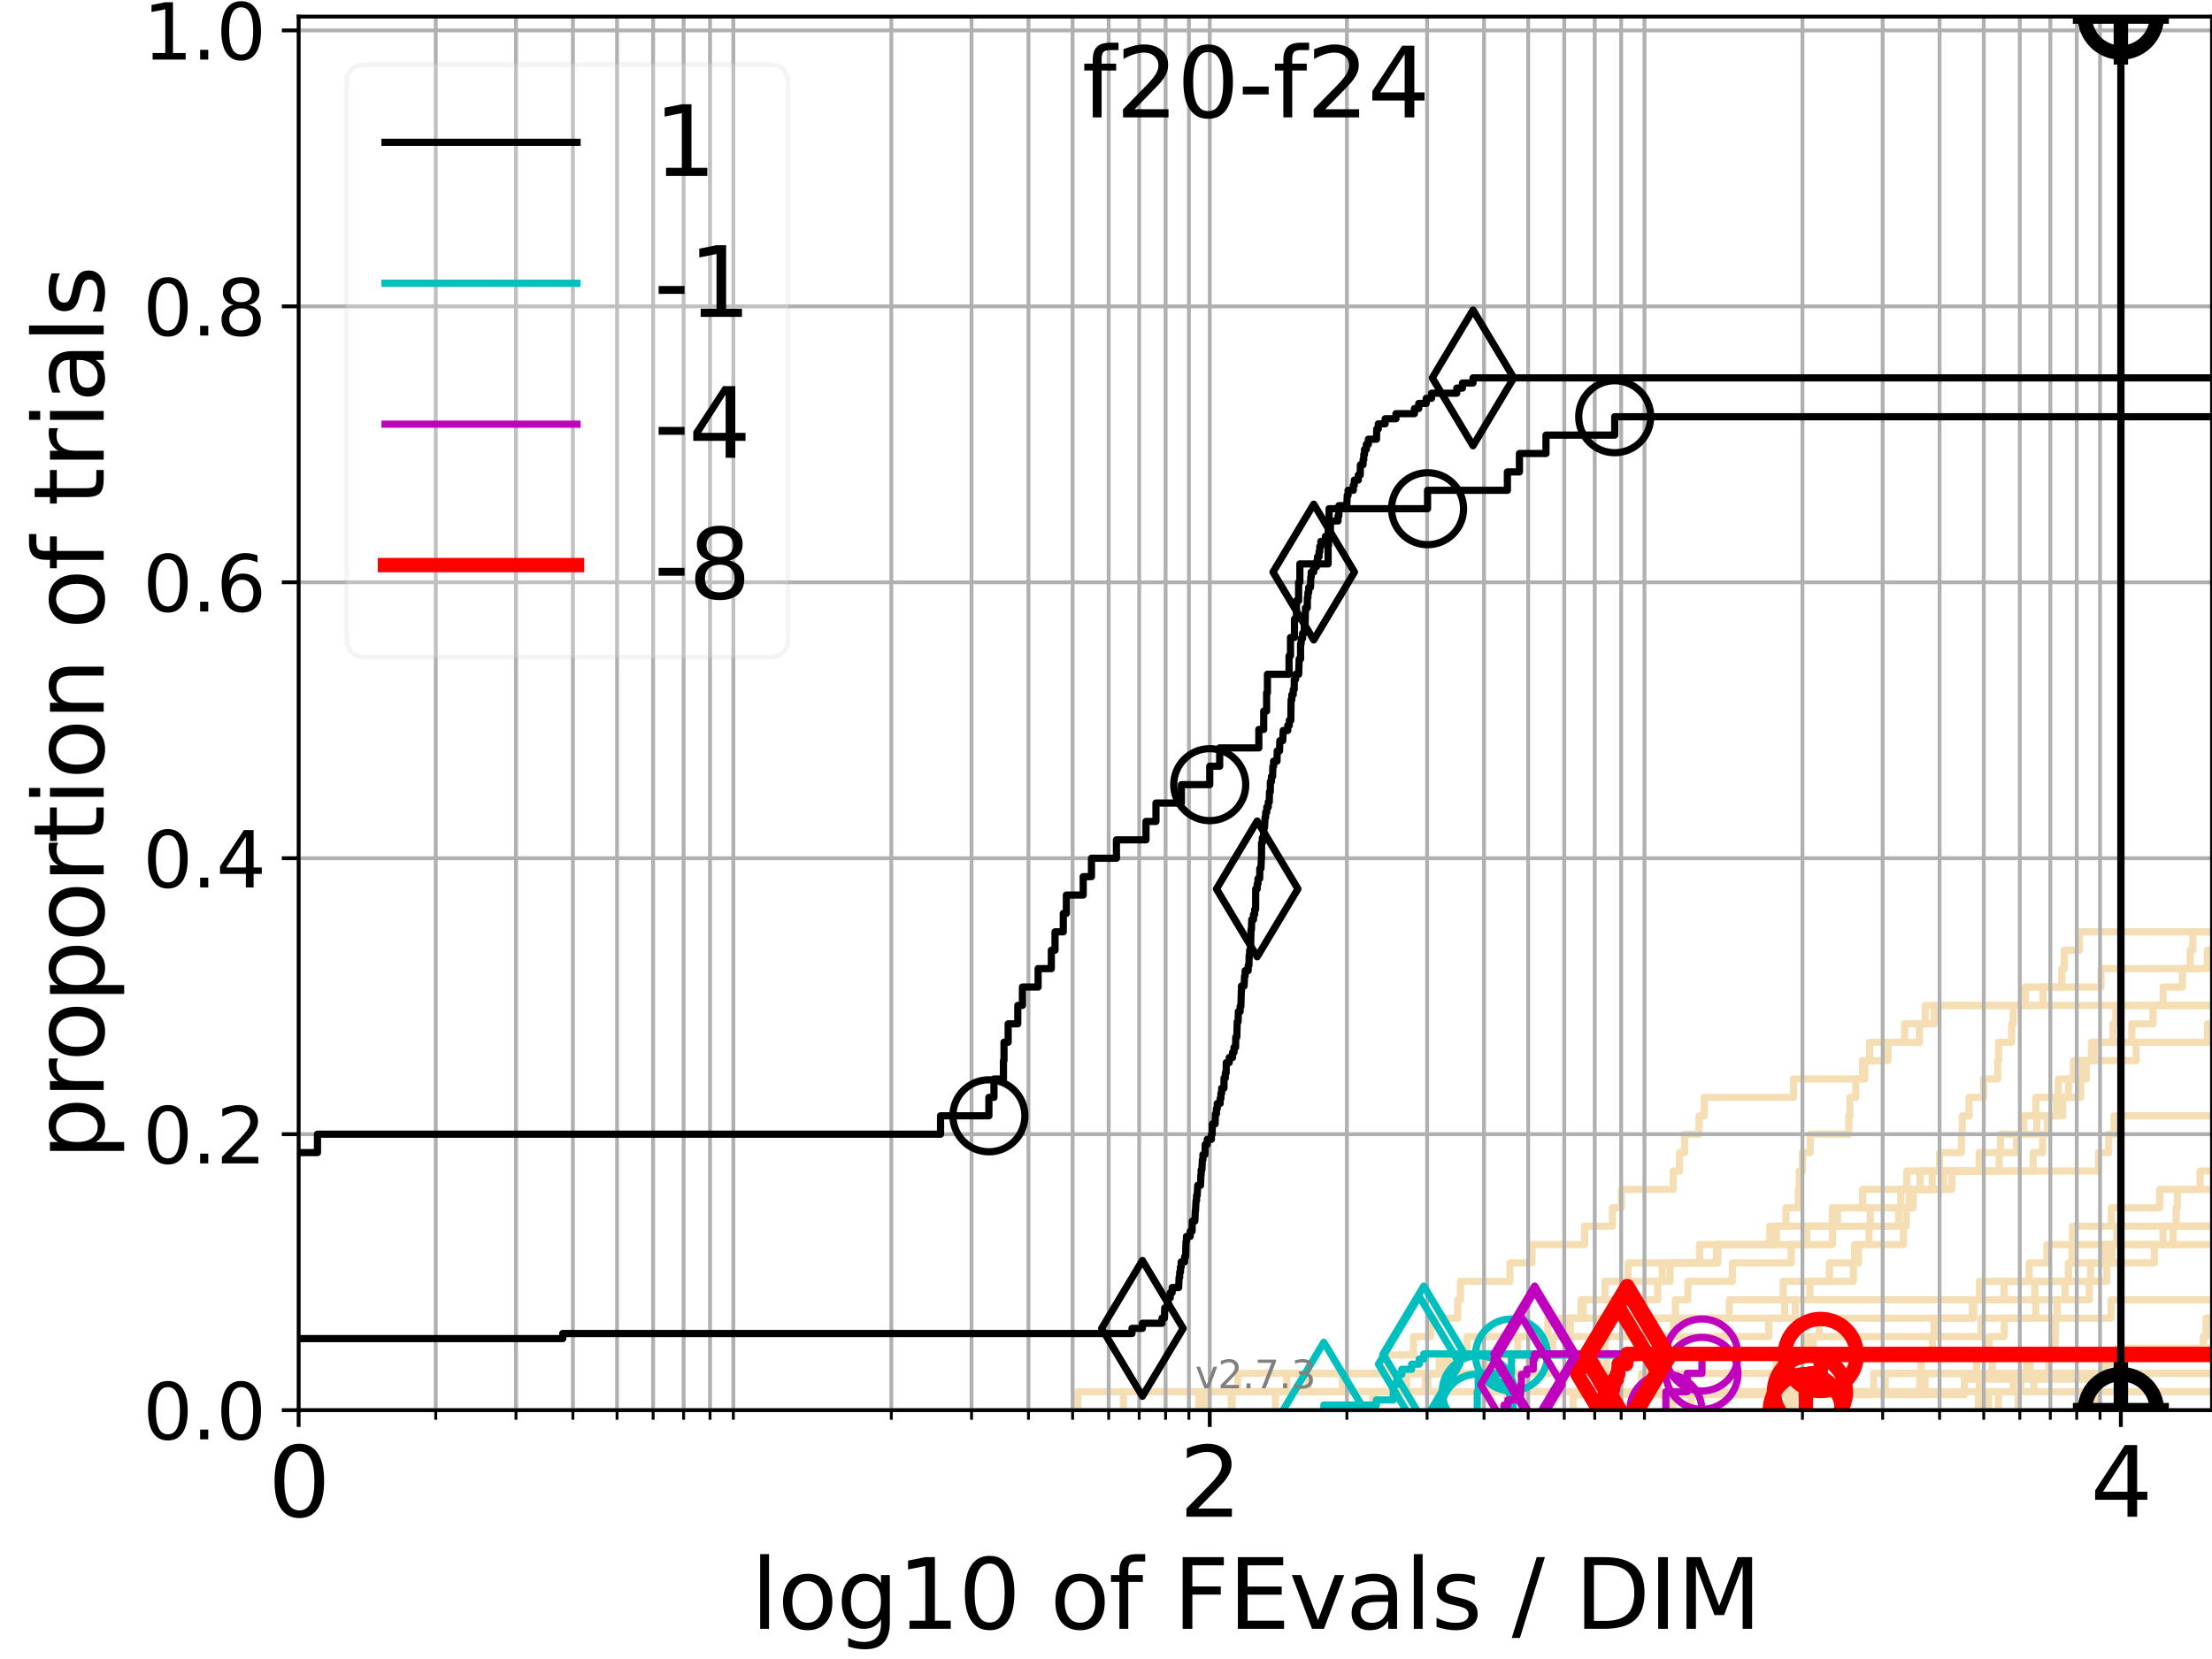 <?xml version="1.0" encoding="utf-8" standalone="no"?>
<!DOCTYPE svg PUBLIC "-//W3C//DTD SVG 1.1//EN"
  "http://www.w3.org/Graphics/SVG/1.1/DTD/svg11.dtd">
<svg xmlns:xlink="http://www.w3.org/1999/xlink" width="460.8pt" height="345.6pt" viewBox="0 0 460.8 345.6" xmlns="http://www.w3.org/2000/svg" version="1.1">
 <defs>
  <style type="text/css">*{stroke-linejoin: round; stroke-linecap: butt}</style>
 </defs>
 <g id="figure_1">
  <g id="patch_1">
   <path d="M 0 345.6 
L 460.8 345.6 
L 460.8 0 
L 0 0 
z
" style="fill: #ffffff"/>
  </g>
  <g id="axes_1">
   <g id="patch_2">
    <path d="M 62.208 293.76 
L 460.8 293.76 
L 460.8 3.456 
L 62.208 3.456 
z
" style="fill: #ffffff"/>
   </g>
   <g id="line2d_1"/>
   <g id="line2d_2"/>
   <g id="line2d_3">
    <path d="M 250.927 293.76 
L 250.927 289.928 
L 293.064 289.928 
L 293.064 286.095 
L 311.687 286.095 
L 311.687 282.263 
L 342.382 282.263 
L 342.382 278.43 
L 348.614 278.43 
L 348.614 274.598 
L 349.028 274.598 
L 349.028 270.766 
L 351.61 270.766 
L 351.61 266.933 
L 360.871 266.933 
L 360.871 263.101 
L 373.145 263.101 
L 373.145 259.268 
L 381.72 259.268 
L 381.72 255.436 
L 382.779 255.436 
L 382.779 251.604 
L 388.012 251.604 
L 388.012 247.771 
L 402.494 247.771 
L 402.494 243.939 
L 437.167 243.939 
L 437.167 240.106 
L 439.275 240.106 
L 439.275 236.274 
L 440.423 236.274 
L 440.423 232.442 
L 440.423 232.442 
L 440.423 232.442 
L 460.8 232.442 
" clip-path="url(#peac97f8d8f)" style="fill: none; stroke: #f5deb3; stroke-width: 1.5; stroke-linecap: square"/>
   </g>
   <g id="line2d_4">
    <path d="M 286.556 293.76 
L 286.556 289.928 
L 296.913 289.928 
L 296.913 286.095 
L 302.451 286.095 
L 302.451 282.263 
L 323.471 282.263 
L 323.471 278.43 
L 327.126 278.43 
L 327.126 274.598 
L 374.012 274.598 
L 374.012 270.766 
L 377.028 270.766 
L 377.028 266.933 
L 381.102 266.933 
L 381.102 263.101 
L 387.194 263.101 
L 387.194 259.268 
L 389.344 259.268 
L 389.344 255.436 
L 395.519 255.436 
L 395.519 251.604 
L 398.42 251.604 
L 398.42 247.771 
L 399.99 247.771 
L 399.99 243.939 
L 404.062 243.939 
L 404.062 240.106 
L 408.596 240.106 
L 408.596 236.274 
L 408.777 236.274 
L 408.777 232.442 
L 410.195 232.442 
L 410.195 228.609 
L 413.216 228.609 
L 413.216 224.777 
L 416.157 224.777 
L 416.157 220.944 
L 416.34 220.944 
L 416.34 217.112 
L 419.067 217.112 
L 419.067 213.28 
L 419.39 213.28 
L 419.39 209.447 
L 425.593 209.447 
L 425.593 205.615 
L 429.5 205.615 
L 429.5 201.782 
L 430.021 201.782 
L 430.021 197.95 
L 433.147 197.95 
L 433.147 194.118 
L 433.147 194.118 
L 433.147 194.118 
L 460.8 194.118 
" clip-path="url(#peac97f8d8f)" style="fill: none; stroke: #f5deb3; stroke-width: 1.5; stroke-linecap: square"/>
   </g>
   <g id="line2d_5"/>
   <g id="line2d_6"/>
   <g id="line2d_7">
    <path d="M 256.683 293.76 
L 256.683 289.928 
L 333.575 289.928 
L 333.575 286.095 
L 334.641 286.095 
L 334.641 282.263 
L 376.479 282.263 
L 376.479 278.43 
L 378.975 278.43 
L 378.975 274.598 
L 410.846 274.598 
L 410.846 270.766 
L 417.501 270.766 
L 417.501 266.933 
L 422.706 266.933 
L 422.706 263.101 
L 426.4 263.101 
L 426.4 259.268 
L 450.594 259.268 
L 450.594 255.436 
L 461.8 255.436 
" clip-path="url(#peac97f8d8f)" style="fill: none; stroke: #f5deb3; stroke-width: 1.5; stroke-linecap: square"/>
   </g>
   <g id="line2d_8"/>
   <g id="line2d_9">
    <path d="M 256.499 293.76 
L 256.499 289.928 
L 257.827 289.928 
L 257.827 286.095 
L 309.329 286.095 
L 309.329 282.263 
L 342.944 282.263 
L 342.944 278.43 
L 368.479 278.43 
L 368.479 274.598 
L 371.762 274.598 
L 371.762 270.766 
L 412.352 270.766 
L 412.352 266.933 
L 430.896 266.933 
L 430.896 263.101 
L 448.788 263.101 
L 448.788 259.268 
L 452.724 259.268 
L 452.724 255.436 
L 453.334 255.436 
L 453.334 251.604 
L 453.577 251.604 
L 453.577 247.771 
L 461.8 247.771 
" clip-path="url(#peac97f8d8f)" style="fill: none; stroke: #f5deb3; stroke-width: 1.5; stroke-linecap: square"/>
   </g>
   <g id="line2d_10">
    <path clip-path="url(#peac97f8d8f)" style="fill: none; stroke: #f5deb3; stroke-width: 1.5; stroke-linecap: square"/>
   </g>
   <g id="line2d_11">
    <path d="M 285.963 293.76 
L 285.963 289.928 
L 309.773 289.928 
L 309.773 286.095 
L 332.923 286.095 
L 332.923 282.263 
L 334.354 282.263 
L 334.354 278.43 
L 344.369 278.43 
L 344.369 274.598 
L 360.227 274.598 
L 360.227 270.766 
L 371.471 270.766 
L 371.471 266.933 
L 386.089 266.933 
L 386.089 263.101 
L 386.354 263.101 
L 386.354 259.268 
L 396.529 259.268 
L 396.529 255.436 
L 397.108 255.436 
L 397.108 251.604 
L 397.74 251.604 
L 397.74 247.771 
L 404.897 247.771 
L 404.897 243.939 
L 416.47 243.939 
L 416.47 240.106 
L 420.084 240.106 
L 420.084 236.274 
L 421.604 236.274 
L 421.604 232.442 
L 424.101 232.442 
L 424.101 228.609 
L 433.458 228.609 
L 433.458 224.777 
L 434.609 224.777 
L 434.609 220.944 
L 436.275 220.944 
L 436.275 217.112 
L 444.099 217.112 
L 444.099 213.28 
L 448.508 213.28 
L 448.508 209.447 
L 450.618 209.447 
L 450.618 205.615 
L 454.636 205.615 
L 454.636 201.782 
L 459.834 201.782 
L 459.834 197.95 
L 461.8 197.95 
" clip-path="url(#peac97f8d8f)" style="fill: none; stroke: #f5deb3; stroke-width: 1.5; stroke-linecap: square"/>
   </g>
   <g id="line2d_12">
    <path d="M 300.794 293.76 
L 300.794 289.928 
L 392.724 289.928 
L 392.724 286.095 
L 392.724 286.095 
L 392.724 286.095 
L 460.8 286.095 
" clip-path="url(#peac97f8d8f)" style="fill: none; stroke: #f5deb3; stroke-width: 1.5; stroke-linecap: square"/>
   </g>
   <g id="line2d_13"/>
   <g id="line2d_14">
    <path d="M 234.035 293.76 
L 234.035 289.928 
L 268.045 289.928 
L 268.045 286.095 
L 299.81 286.095 
L 299.81 282.263 
L 316.193 282.263 
L 316.193 278.43 
L 325.837 278.43 
L 325.837 274.598 
L 329.372 274.598 
L 329.372 270.766 
L 334.368 270.766 
L 334.368 266.933 
L 347.89 266.933 
L 347.89 263.101 
L 357.601 263.101 
L 357.601 259.268 
L 370.04 259.268 
L 370.04 255.436 
L 381.709 255.436 
L 381.709 251.604 
L 398.553 251.604 
L 398.553 247.771 
L 406.598 247.771 
L 406.598 243.939 
L 423.54 243.939 
L 423.54 240.106 
L 425.506 240.106 
L 425.506 236.274 
L 426.505 236.274 
L 426.505 232.442 
L 429.714 232.442 
L 429.714 228.609 
L 430.896 228.609 
L 430.896 224.777 
L 431.943 224.777 
L 431.943 220.944 
L 435.68 220.944 
L 435.68 217.112 
L 440.14 217.112 
L 440.14 213.28 
L 440.757 213.28 
L 440.757 209.447 
L 440.757 209.447 
L 440.757 209.447 
L 460.8 209.447 
" clip-path="url(#peac97f8d8f)" style="fill: none; stroke: #f5deb3; stroke-width: 1.5; stroke-linecap: square"/>
   </g>
   <g id="line2d_15"/>
   <g id="line2d_16">
    <path d="M 352.324 293.76 
L 352.324 289.928 
L 390.298 289.928 
L 390.298 286.095 
L 400.201 286.095 
L 400.201 282.263 
L 402.538 282.263 
L 402.538 278.43 
L 412.69 278.43 
L 412.69 274.598 
L 439.774 274.598 
L 439.774 270.766 
L 461.8 270.766 
" clip-path="url(#peac97f8d8f)" style="fill: none; stroke: #f5deb3; stroke-width: 1.5; stroke-linecap: square"/>
   </g>
   <g id="line2d_17"/>
   <g id="line2d_18">
    <path d="M 224.542 293.76 
L 224.542 289.928 
L 279.632 289.928 
L 279.632 286.095 
L 288.785 286.095 
L 288.785 282.263 
L 294.441 282.263 
L 294.441 278.43 
L 298.014 278.43 
L 298.014 274.598 
L 303.681 274.598 
L 303.681 270.766 
L 304.242 270.766 
L 304.242 266.933 
L 314.541 266.933 
L 314.541 263.101 
L 319.146 263.101 
L 319.146 259.268 
L 330.106 259.268 
L 330.106 255.436 
L 335.898 255.436 
L 335.898 251.604 
L 337.772 251.604 
L 337.772 247.771 
L 348.561 247.771 
L 348.561 243.939 
L 349.869 243.939 
L 349.869 240.106 
L 350.938 240.106 
L 350.938 236.274 
L 353.935 236.274 
L 353.935 232.442 
L 355.017 232.442 
L 355.017 228.609 
L 373.612 228.609 
L 373.612 224.777 
L 388.482 224.777 
L 388.482 220.944 
L 389.479 220.944 
L 389.479 217.112 
L 399.85 217.112 
L 399.85 213.28 
L 401.049 213.28 
L 401.049 209.447 
L 401.049 209.447 
L 401.049 209.447 
L 460.8 209.447 
" clip-path="url(#peac97f8d8f)" style="fill: none; stroke: #f5deb3; stroke-width: 1.5; stroke-linecap: square"/>
   </g>
   <g id="line2d_19">
    <path d="M 414.261 293.76 
L 414.261 289.928 
L 419.411 289.928 
L 419.411 286.095 
L 422.907 286.095 
L 422.907 282.263 
L 428.14 282.263 
L 428.14 278.43 
L 428.23 278.43 
L 428.23 274.598 
L 428.528 274.598 
L 428.528 270.766 
L 430.193 270.766 
L 430.193 266.933 
L 430.914 266.933 
L 430.914 263.101 
L 431.653 263.101 
L 431.653 259.268 
L 431.745 259.268 
L 431.745 255.436 
L 439.83 255.436 
L 439.83 251.604 
L 449.923 251.604 
L 449.923 247.771 
L 458.326 247.771 
L 458.326 243.939 
L 461.8 243.939 
" clip-path="url(#peac97f8d8f)" style="fill: none; stroke: #f5deb3; stroke-width: 1.5; stroke-linecap: square"/>
   </g>
   <g id="line2d_20">
    <path d="M 265.674 293.76 
L 265.674 289.928 
L 272.527 289.928 
L 272.527 286.095 
L 318.527 286.095 
L 318.527 282.263 
L 326.322 282.263 
L 326.322 278.43 
L 333.515 278.43 
L 333.515 274.598 
L 336.547 274.598 
L 336.547 270.766 
L 338.863 270.766 
L 338.863 266.933 
L 339.17 266.933 
L 339.17 263.101 
L 354.046 263.101 
L 354.046 259.268 
L 368.685 259.268 
L 368.685 255.436 
L 372.045 255.436 
L 372.045 251.604 
L 374.64 251.604 
L 374.64 247.771 
L 374.823 247.771 
L 374.823 243.939 
L 375.48 243.939 
L 375.48 240.106 
L 377.105 240.106 
L 377.105 236.274 
L 385.136 236.274 
L 385.136 232.442 
L 385.368 232.442 
L 385.368 228.609 
L 386.582 228.609 
L 386.582 224.777 
L 388.008 224.777 
L 388.008 220.944 
L 393.293 220.944 
L 393.293 217.112 
L 396.756 217.112 
L 396.756 213.28 
L 402.947 213.28 
L 402.947 209.447 
L 421.9 209.447 
L 421.9 205.615 
L 437.674 205.615 
L 437.674 201.782 
L 456.249 201.782 
L 456.249 197.95 
L 456.813 197.95 
L 456.813 194.118 
L 461.8 194.118 
" clip-path="url(#peac97f8d8f)" style="fill: none; stroke: #f5deb3; stroke-width: 1.5; stroke-linecap: square"/>
   </g>
   <g id="line2d_21">
    <path d="M 436.458 293.76 
L 436.458 289.928 
L 436.458 289.928 
L 436.458 289.928 
L 460.8 289.928 
" clip-path="url(#peac97f8d8f)" style="fill: none; stroke: #f5deb3; stroke-width: 1.5; stroke-linecap: square"/>
   </g>
   <g id="line2d_22">
    <path d="M 372.387 293.76 
L 372.387 289.928 
L 401.018 289.928 
L 401.018 286.095 
L 411.734 286.095 
L 411.734 282.263 
L 414.344 282.263 
L 414.344 278.43 
L 417.521 278.43 
L 417.521 274.598 
L 424.076 274.598 
L 424.076 270.766 
L 435.231 270.766 
L 435.231 266.933 
L 435.488 266.933 
L 435.488 263.101 
L 438.57 263.101 
L 438.57 259.268 
L 438.57 259.268 
L 438.57 259.268 
L 460.8 259.268 
" clip-path="url(#peac97f8d8f)" style="fill: none; stroke: #f5deb3; stroke-width: 1.5; stroke-linecap: square"/>
   </g>
   <g id="line2d_23">
    <path d="M 348.474 293.76 
L 348.474 289.928 
L 348.474 289.928 
L 348.474 289.928 
L 460.8 289.928 
" clip-path="url(#peac97f8d8f)" style="fill: none; stroke: #f5deb3; stroke-width: 1.5; stroke-linecap: square"/>
   </g>
   <g id="line2d_24">
    <path d="M 416.296 293.76 
L 416.296 289.928 
L 423.672 289.928 
L 423.672 286.095 
L 426.817 286.095 
L 426.817 282.263 
L 461.8 282.263 
" clip-path="url(#peac97f8d8f)" style="fill: none; stroke: #f5deb3; stroke-width: 1.5; stroke-linecap: square"/>
   </g>
   <g id="line2d_25">
    <path d="M 420.441 293.76 
L 420.441 289.928 
L 420.925 289.928 
L 420.925 286.095 
L 422.156 286.095 
L 422.156 282.263 
L 422.156 282.263 
L 422.156 282.263 
L 460.8 282.263 
" clip-path="url(#peac97f8d8f)" style="fill: none; stroke: #f5deb3; stroke-width: 1.5; stroke-linecap: square"/>
   </g>
   <g id="line2d_26">
    <path d="M 327.741 293.76 
L 327.741 290.53 
L 409.206 290.53 
L 409.206 287.301 
L 438.481 287.301 
L 438.481 284.071 
L 440.966 284.071 
L 440.966 280.842 
L 461.8 280.842 
" clip-path="url(#peac97f8d8f)" style="fill: none; stroke: #f5deb3; stroke-width: 1.5; stroke-linecap: square"/>
   </g>
   <g id="line2d_27">
    <path d="M 249.724 293.76 
L 249.724 289.928 
L 297.443 289.928 
L 297.443 286.095 
L 301.014 286.095 
L 301.014 282.263 
L 305.595 282.263 
L 305.595 278.43 
L 322.443 278.43 
L 322.443 274.598 
L 329.817 274.598 
L 329.817 270.766 
L 345.333 270.766 
L 345.333 266.933 
L 346.277 266.933 
L 346.277 263.101 
L 357.841 263.101 
L 357.841 259.268 
L 376.358 259.268 
L 376.358 255.436 
L 389.619 255.436 
L 389.619 251.604 
L 395.972 251.604 
L 395.972 247.771 
L 397.225 247.771 
L 397.225 243.939 
L 412.304 243.939 
L 412.304 240.106 
L 416.739 240.106 
L 416.739 236.274 
L 424.309 236.274 
L 424.309 232.442 
L 428.44 232.442 
L 428.44 228.609 
L 428.775 228.609 
L 428.775 224.777 
L 433.772 224.777 
L 433.772 220.944 
L 444.995 220.944 
L 444.995 217.112 
L 459.866 217.112 
L 459.866 213.28 
L 461.8 213.28 
" clip-path="url(#peac97f8d8f)" style="fill: none; stroke: #f5deb3; stroke-width: 1.5; stroke-linecap: square"/>
   </g>
   <g id="line2d_28">
    <path d="M 412.129 293.76 
L 412.129 289.928 
L 412.338 289.928 
L 412.338 286.095 
L 415.032 286.095 
L 415.032 282.263 
L 459.015 282.263 
L 459.015 278.43 
L 459.575 278.43 
L 459.575 274.598 
L 461.8 274.598 
" clip-path="url(#peac97f8d8f)" style="fill: none; stroke: #f5deb3; stroke-width: 1.5; stroke-linecap: square"/>
   </g>
   <g id="line2d_29">
    <path d="M 373.703 293.76 
L 373.703 289.928 
L 399.913 289.928 
L 399.913 286.095 
L 399.913 286.095 
L 399.913 286.095 
L 460.8 286.095 
" clip-path="url(#peac97f8d8f)" style="fill: none; stroke: #f5deb3; stroke-width: 1.5; stroke-linecap: square"/>
   </g>
   <g id="line2d_30">
    <path d="M 313.958 293.76 
L 313.958 289.928 
L 341.94 289.928 
L 341.94 286.095 
L 370.01 286.095 
L 370.01 282.263 
L 377.74 282.263 
L 377.74 278.43 
L 402.866 278.43 
L 402.866 274.598 
L 411.169 274.598 
L 411.169 270.766 
L 423.875 270.766 
L 423.875 266.933 
L 438.911 266.933 
L 438.911 263.101 
L 439.946 263.101 
L 439.946 259.268 
L 440.942 259.268 
L 440.942 255.436 
L 440.942 255.436 
L 440.942 255.436 
L 460.8 255.436 
" clip-path="url(#peac97f8d8f)" style="fill: none; stroke: #f5deb3; stroke-width: 1.5; stroke-linecap: square"/>
   </g>
   <g id="matplotlib.axis_1">
    <g id="xtick_1">
     <g id="line2d_31">
      <path d="M 62.208 293.76 
L 62.208 3.456 
" clip-path="url(#peac97f8d8f)" style="fill: none; stroke: #b0b0b0; stroke-width: 0.8; stroke-linecap: square"/>
     </g>
     <g id="line2d_32">
      <defs>
       <path id="mb708d05846" d="M 0 0 
L 0 3.5 
" style="stroke: #000000; stroke-width: 0.8"/>
      </defs>
      <g>
       <use xlink:href="#mb708d05846" x="62.208" y="293.76" style="stroke: #000000; stroke-width: 0.8"/>
      </g>
     </g>
     <g id="text_1">
      <!-- 0 -->
      <g transform="translate(55.846 315.957) scale(0.2 -0.2)">
       <defs>
        <path id="DejaVuSans-30" d="M 2034 4250 
Q 1547 4250 1301 3770 
Q 1056 3291 1056 2328 
Q 1056 1369 1301 889 
Q 1547 409 2034 409 
Q 2525 409 2770 889 
Q 3016 1369 3016 2328 
Q 3016 3291 2770 3770 
Q 2525 4250 2034 4250 
z
M 2034 4750 
Q 2819 4750 3233 4129 
Q 3647 3509 3647 2328 
Q 3647 1150 3233 529 
Q 2819 -91 2034 -91 
Q 1250 -91 836 529 
Q 422 1150 422 2328 
Q 422 3509 836 4129 
Q 1250 4750 2034 4750 
z
" transform="scale(0.016)"/>
       </defs>
       <use xlink:href="#DejaVuSans-30"/>
      </g>
     </g>
    </g>
    <g id="xtick_2">
     <g id="line2d_33">
      <path d="M 252.012 293.76 
L 252.012 3.456 
" clip-path="url(#peac97f8d8f)" style="fill: none; stroke: #b0b0b0; stroke-width: 0.8; stroke-linecap: square"/>
     </g>
     <g id="line2d_34">
      <g>
       <use xlink:href="#mb708d05846" x="252.012" y="293.76" style="stroke: #000000; stroke-width: 0.8"/>
      </g>
     </g>
     <g id="text_2">
      <!-- 2 -->
      <g transform="translate(245.65 315.957) scale(0.2 -0.2)">
       <defs>
        <path id="DejaVuSans-32" d="M 1228 531 
L 3431 531 
L 3431 0 
L 469 0 
L 469 531 
Q 828 903 1448 1529 
Q 2069 2156 2228 2338 
Q 2531 2678 2651 2914 
Q 2772 3150 2772 3378 
Q 2772 3750 2511 3984 
Q 2250 4219 1831 4219 
Q 1534 4219 1204 4116 
Q 875 4013 500 3803 
L 500 4441 
Q 881 4594 1212 4672 
Q 1544 4750 1819 4750 
Q 2544 4750 2975 4387 
Q 3406 4025 3406 3419 
Q 3406 3131 3298 2873 
Q 3191 2616 2906 2266 
Q 2828 2175 2409 1742 
Q 1991 1309 1228 531 
z
" transform="scale(0.016)"/>
       </defs>
       <use xlink:href="#DejaVuSans-32"/>
      </g>
     </g>
    </g>
    <g id="xtick_3">
     <g id="line2d_35">
      <path d="M 441.817 293.76 
L 441.817 3.456 
" clip-path="url(#peac97f8d8f)" style="fill: none; stroke: #b0b0b0; stroke-width: 0.8; stroke-linecap: square"/>
     </g>
     <g id="line2d_36">
      <g>
       <use xlink:href="#mb708d05846" x="441.817" y="293.76" style="stroke: #000000; stroke-width: 0.8"/>
      </g>
     </g>
     <g id="text_3">
      <!-- 4 -->
      <g transform="translate(435.454 315.957) scale(0.2 -0.2)">
       <defs>
        <path id="DejaVuSans-34" d="M 2419 4116 
L 825 1625 
L 2419 1625 
L 2419 4116 
z
M 2253 4666 
L 3047 4666 
L 3047 1625 
L 3713 1625 
L 3713 1100 
L 3047 1100 
L 3047 0 
L 2419 0 
L 2419 1100 
L 313 1100 
L 313 1709 
L 2253 4666 
z
" transform="scale(0.016)"/>
       </defs>
       <use xlink:href="#DejaVuSans-34"/>
      </g>
     </g>
    </g>
    <g id="xtick_4">
     <g id="line2d_37">
      <path d="M 90.776 293.76 
L 90.776 3.456 
" clip-path="url(#peac97f8d8f)" style="fill: none; stroke: #b0b0b0; stroke-width: 0.8; stroke-linecap: square"/>
     </g>
     <g id="line2d_38">
      <defs>
       <path id="m699ef95194" d="M 0 0 
L 0 2 
" style="stroke: #000000; stroke-width: 0.6"/>
      </defs>
      <g>
       <use xlink:href="#m699ef95194" x="90.776" y="293.76" style="stroke: #000000; stroke-width: 0.6"/>
      </g>
     </g>
    </g>
    <g id="xtick_5">
     <g id="line2d_39">
      <path d="M 107.488 293.76 
L 107.488 3.456 
" clip-path="url(#peac97f8d8f)" style="fill: none; stroke: #b0b0b0; stroke-width: 0.8; stroke-linecap: square"/>
     </g>
     <g id="line2d_40">
      <g>
       <use xlink:href="#m699ef95194" x="107.488" y="293.76" style="stroke: #000000; stroke-width: 0.6"/>
      </g>
     </g>
    </g>
    <g id="xtick_6">
     <g id="line2d_41">
      <path d="M 119.345 293.76 
L 119.345 3.456 
" clip-path="url(#peac97f8d8f)" style="fill: none; stroke: #b0b0b0; stroke-width: 0.8; stroke-linecap: square"/>
     </g>
     <g id="line2d_42">
      <g>
       <use xlink:href="#m699ef95194" x="119.345" y="293.76" style="stroke: #000000; stroke-width: 0.6"/>
      </g>
     </g>
    </g>
    <g id="xtick_7">
     <g id="line2d_43">
      <path d="M 128.542 293.76 
L 128.542 3.456 
" clip-path="url(#peac97f8d8f)" style="fill: none; stroke: #b0b0b0; stroke-width: 0.8; stroke-linecap: square"/>
     </g>
     <g id="line2d_44">
      <g>
       <use xlink:href="#m699ef95194" x="128.542" y="293.76" style="stroke: #000000; stroke-width: 0.6"/>
      </g>
     </g>
    </g>
    <g id="xtick_8">
     <g id="line2d_45">
      <path d="M 136.056 293.76 
L 136.056 3.456 
" clip-path="url(#peac97f8d8f)" style="fill: none; stroke: #b0b0b0; stroke-width: 0.8; stroke-linecap: square"/>
     </g>
     <g id="line2d_46">
      <g>
       <use xlink:href="#m699ef95194" x="136.056" y="293.76" style="stroke: #000000; stroke-width: 0.6"/>
      </g>
     </g>
    </g>
    <g id="xtick_9">
     <g id="line2d_47">
      <path d="M 142.41 293.76 
L 142.41 3.456 
" clip-path="url(#peac97f8d8f)" style="fill: none; stroke: #b0b0b0; stroke-width: 0.8; stroke-linecap: square"/>
     </g>
     <g id="line2d_48">
      <g>
       <use xlink:href="#m699ef95194" x="142.41" y="293.76" style="stroke: #000000; stroke-width: 0.6"/>
      </g>
     </g>
    </g>
    <g id="xtick_10">
     <g id="line2d_49">
      <path d="M 147.913 293.76 
L 147.913 3.456 
" clip-path="url(#peac97f8d8f)" style="fill: none; stroke: #b0b0b0; stroke-width: 0.8; stroke-linecap: square"/>
     </g>
     <g id="line2d_50">
      <g>
       <use xlink:href="#m699ef95194" x="147.913" y="293.76" style="stroke: #000000; stroke-width: 0.6"/>
      </g>
     </g>
    </g>
    <g id="xtick_11">
     <g id="line2d_51">
      <path d="M 152.768 293.76 
L 152.768 3.456 
" clip-path="url(#peac97f8d8f)" style="fill: none; stroke: #b0b0b0; stroke-width: 0.8; stroke-linecap: square"/>
     </g>
     <g id="line2d_52">
      <g>
       <use xlink:href="#m699ef95194" x="152.768" y="293.76" style="stroke: #000000; stroke-width: 0.6"/>
      </g>
     </g>
    </g>
    <g id="xtick_12">
     <g id="line2d_53">
      <path d="M 185.679 293.76 
L 185.679 3.456 
" clip-path="url(#peac97f8d8f)" style="fill: none; stroke: #b0b0b0; stroke-width: 0.8; stroke-linecap: square"/>
     </g>
     <g id="line2d_54">
      <g>
       <use xlink:href="#m699ef95194" x="185.679" y="293.76" style="stroke: #000000; stroke-width: 0.6"/>
      </g>
     </g>
    </g>
    <g id="xtick_13">
     <g id="line2d_55">
      <path d="M 202.39 293.76 
L 202.39 3.456 
" clip-path="url(#peac97f8d8f)" style="fill: none; stroke: #b0b0b0; stroke-width: 0.8; stroke-linecap: square"/>
     </g>
     <g id="line2d_56">
      <g>
       <use xlink:href="#m699ef95194" x="202.39" y="293.76" style="stroke: #000000; stroke-width: 0.6"/>
      </g>
     </g>
    </g>
    <g id="xtick_14">
     <g id="line2d_57">
      <path d="M 214.247 293.76 
L 214.247 3.456 
" clip-path="url(#peac97f8d8f)" style="fill: none; stroke: #b0b0b0; stroke-width: 0.8; stroke-linecap: square"/>
     </g>
     <g id="line2d_58">
      <g>
       <use xlink:href="#m699ef95194" x="214.247" y="293.76" style="stroke: #000000; stroke-width: 0.6"/>
      </g>
     </g>
    </g>
    <g id="xtick_15">
     <g id="line2d_59">
      <path d="M 223.444 293.76 
L 223.444 3.456 
" clip-path="url(#peac97f8d8f)" style="fill: none; stroke: #b0b0b0; stroke-width: 0.8; stroke-linecap: square"/>
     </g>
     <g id="line2d_60">
      <g>
       <use xlink:href="#m699ef95194" x="223.444" y="293.76" style="stroke: #000000; stroke-width: 0.6"/>
      </g>
     </g>
    </g>
    <g id="xtick_16">
     <g id="line2d_61">
      <path d="M 230.959 293.76 
L 230.959 3.456 
" clip-path="url(#peac97f8d8f)" style="fill: none; stroke: #b0b0b0; stroke-width: 0.8; stroke-linecap: square"/>
     </g>
     <g id="line2d_62">
      <g>
       <use xlink:href="#m699ef95194" x="230.959" y="293.76" style="stroke: #000000; stroke-width: 0.6"/>
      </g>
     </g>
    </g>
    <g id="xtick_17">
     <g id="line2d_63">
      <path d="M 237.312 293.76 
L 237.312 3.456 
" clip-path="url(#peac97f8d8f)" style="fill: none; stroke: #b0b0b0; stroke-width: 0.8; stroke-linecap: square"/>
     </g>
     <g id="line2d_64">
      <g>
       <use xlink:href="#m699ef95194" x="237.312" y="293.76" style="stroke: #000000; stroke-width: 0.6"/>
      </g>
     </g>
    </g>
    <g id="xtick_18">
     <g id="line2d_65">
      <path d="M 242.816 293.76 
L 242.816 3.456 
" clip-path="url(#peac97f8d8f)" style="fill: none; stroke: #b0b0b0; stroke-width: 0.8; stroke-linecap: square"/>
     </g>
     <g id="line2d_66">
      <g>
       <use xlink:href="#m699ef95194" x="242.816" y="293.76" style="stroke: #000000; stroke-width: 0.6"/>
      </g>
     </g>
    </g>
    <g id="xtick_19">
     <g id="line2d_67">
      <path d="M 247.67 293.76 
L 247.67 3.456 
" clip-path="url(#peac97f8d8f)" style="fill: none; stroke: #b0b0b0; stroke-width: 0.8; stroke-linecap: square"/>
     </g>
     <g id="line2d_68">
      <g>
       <use xlink:href="#m699ef95194" x="247.67" y="293.76" style="stroke: #000000; stroke-width: 0.6"/>
      </g>
     </g>
    </g>
    <g id="xtick_20">
     <g id="line2d_69">
      <path d="M 280.581 293.76 
L 280.581 3.456 
" clip-path="url(#peac97f8d8f)" style="fill: none; stroke: #b0b0b0; stroke-width: 0.8; stroke-linecap: square"/>
     </g>
     <g id="line2d_70">
      <g>
       <use xlink:href="#m699ef95194" x="280.581" y="293.76" style="stroke: #000000; stroke-width: 0.6"/>
      </g>
     </g>
    </g>
    <g id="xtick_21">
     <g id="line2d_71">
      <path d="M 297.292 293.76 
L 297.292 3.456 
" clip-path="url(#peac97f8d8f)" style="fill: none; stroke: #b0b0b0; stroke-width: 0.8; stroke-linecap: square"/>
     </g>
     <g id="line2d_72">
      <g>
       <use xlink:href="#m699ef95194" x="297.292" y="293.76" style="stroke: #000000; stroke-width: 0.6"/>
      </g>
     </g>
    </g>
    <g id="xtick_22">
     <g id="line2d_73">
      <path d="M 309.149 293.76 
L 309.149 3.456 
" clip-path="url(#peac97f8d8f)" style="fill: none; stroke: #b0b0b0; stroke-width: 0.8; stroke-linecap: square"/>
     </g>
     <g id="line2d_74">
      <g>
       <use xlink:href="#m699ef95194" x="309.149" y="293.76" style="stroke: #000000; stroke-width: 0.6"/>
      </g>
     </g>
    </g>
    <g id="xtick_23">
     <g id="line2d_75">
      <path d="M 318.346 293.76 
L 318.346 3.456 
" clip-path="url(#peac97f8d8f)" style="fill: none; stroke: #b0b0b0; stroke-width: 0.8; stroke-linecap: square"/>
     </g>
     <g id="line2d_76">
      <g>
       <use xlink:href="#m699ef95194" x="318.346" y="293.76" style="stroke: #000000; stroke-width: 0.6"/>
      </g>
     </g>
    </g>
    <g id="xtick_24">
     <g id="line2d_77">
      <path d="M 325.861 293.76 
L 325.861 3.456 
" clip-path="url(#peac97f8d8f)" style="fill: none; stroke: #b0b0b0; stroke-width: 0.8; stroke-linecap: square"/>
     </g>
     <g id="line2d_78">
      <g>
       <use xlink:href="#m699ef95194" x="325.861" y="293.76" style="stroke: #000000; stroke-width: 0.6"/>
      </g>
     </g>
    </g>
    <g id="xtick_25">
     <g id="line2d_79">
      <path d="M 332.214 293.76 
L 332.214 3.456 
" clip-path="url(#peac97f8d8f)" style="fill: none; stroke: #b0b0b0; stroke-width: 0.8; stroke-linecap: square"/>
     </g>
     <g id="line2d_80">
      <g>
       <use xlink:href="#m699ef95194" x="332.214" y="293.76" style="stroke: #000000; stroke-width: 0.6"/>
      </g>
     </g>
    </g>
    <g id="xtick_26">
     <g id="line2d_81">
      <path d="M 337.718 293.76 
L 337.718 3.456 
" clip-path="url(#peac97f8d8f)" style="fill: none; stroke: #b0b0b0; stroke-width: 0.8; stroke-linecap: square"/>
     </g>
     <g id="line2d_82">
      <g>
       <use xlink:href="#m699ef95194" x="337.718" y="293.76" style="stroke: #000000; stroke-width: 0.6"/>
      </g>
     </g>
    </g>
    <g id="xtick_27">
     <g id="line2d_83">
      <path d="M 342.572 293.76 
L 342.572 3.456 
" clip-path="url(#peac97f8d8f)" style="fill: none; stroke: #b0b0b0; stroke-width: 0.8; stroke-linecap: square"/>
     </g>
     <g id="line2d_84">
      <g>
       <use xlink:href="#m699ef95194" x="342.572" y="293.76" style="stroke: #000000; stroke-width: 0.6"/>
      </g>
     </g>
    </g>
    <g id="xtick_28">
     <g id="line2d_85">
      <path d="M 375.483 293.76 
L 375.483 3.456 
" clip-path="url(#peac97f8d8f)" style="fill: none; stroke: #b0b0b0; stroke-width: 0.8; stroke-linecap: square"/>
     </g>
     <g id="line2d_86">
      <g>
       <use xlink:href="#m699ef95194" x="375.483" y="293.76" style="stroke: #000000; stroke-width: 0.6"/>
      </g>
     </g>
    </g>
    <g id="xtick_29">
     <g id="line2d_87">
      <path d="M 392.195 293.76 
L 392.195 3.456 
" clip-path="url(#peac97f8d8f)" style="fill: none; stroke: #b0b0b0; stroke-width: 0.8; stroke-linecap: square"/>
     </g>
     <g id="line2d_88">
      <g>
       <use xlink:href="#m699ef95194" x="392.195" y="293.76" style="stroke: #000000; stroke-width: 0.6"/>
      </g>
     </g>
    </g>
    <g id="xtick_30">
     <g id="line2d_89">
      <path d="M 404.052 293.76 
L 404.052 3.456 
" clip-path="url(#peac97f8d8f)" style="fill: none; stroke: #b0b0b0; stroke-width: 0.8; stroke-linecap: square"/>
     </g>
     <g id="line2d_90">
      <g>
       <use xlink:href="#m699ef95194" x="404.052" y="293.76" style="stroke: #000000; stroke-width: 0.6"/>
      </g>
     </g>
    </g>
    <g id="xtick_31">
     <g id="line2d_91">
      <path d="M 413.249 293.76 
L 413.249 3.456 
" clip-path="url(#peac97f8d8f)" style="fill: none; stroke: #b0b0b0; stroke-width: 0.8; stroke-linecap: square"/>
     </g>
     <g id="line2d_92">
      <g>
       <use xlink:href="#m699ef95194" x="413.249" y="293.76" style="stroke: #000000; stroke-width: 0.6"/>
      </g>
     </g>
    </g>
    <g id="xtick_32">
     <g id="line2d_93">
      <path d="M 420.763 293.76 
L 420.763 3.456 
" clip-path="url(#peac97f8d8f)" style="fill: none; stroke: #b0b0b0; stroke-width: 0.8; stroke-linecap: square"/>
     </g>
     <g id="line2d_94">
      <g>
       <use xlink:href="#m699ef95194" x="420.763" y="293.76" style="stroke: #000000; stroke-width: 0.6"/>
      </g>
     </g>
    </g>
    <g id="xtick_33">
     <g id="line2d_95">
      <path d="M 427.116 293.76 
L 427.116 3.456 
" clip-path="url(#peac97f8d8f)" style="fill: none; stroke: #b0b0b0; stroke-width: 0.8; stroke-linecap: square"/>
     </g>
     <g id="line2d_96">
      <g>
       <use xlink:href="#m699ef95194" x="427.116" y="293.76" style="stroke: #000000; stroke-width: 0.6"/>
      </g>
     </g>
    </g>
    <g id="xtick_34">
     <g id="line2d_97">
      <path d="M 432.62 293.76 
L 432.62 3.456 
" clip-path="url(#peac97f8d8f)" style="fill: none; stroke: #b0b0b0; stroke-width: 0.8; stroke-linecap: square"/>
     </g>
     <g id="line2d_98">
      <g>
       <use xlink:href="#m699ef95194" x="432.62" y="293.76" style="stroke: #000000; stroke-width: 0.6"/>
      </g>
     </g>
    </g>
    <g id="xtick_35">
     <g id="line2d_99">
      <path d="M 437.474 293.76 
L 437.474 3.456 
" clip-path="url(#peac97f8d8f)" style="fill: none; stroke: #b0b0b0; stroke-width: 0.8; stroke-linecap: square"/>
     </g>
     <g id="line2d_100">
      <g>
       <use xlink:href="#m699ef95194" x="437.474" y="293.76" style="stroke: #000000; stroke-width: 0.6"/>
      </g>
     </g>
    </g>
    <g id="text_4">
     <!-- log10 of FEvals / DIM -->
     <g transform="translate(156.431 339.313) scale(0.2 -0.2)">
      <defs>
       <path id="DejaVuSans-6c" d="M 603 4863 
L 1178 4863 
L 1178 0 
L 603 0 
L 603 4863 
z
" transform="scale(0.016)"/>
       <path id="DejaVuSans-6f" d="M 1959 3097 
Q 1497 3097 1228 2736 
Q 959 2375 959 1747 
Q 959 1119 1226 758 
Q 1494 397 1959 397 
Q 2419 397 2687 759 
Q 2956 1122 2956 1747 
Q 2956 2369 2687 2733 
Q 2419 3097 1959 3097 
z
M 1959 3584 
Q 2709 3584 3137 3096 
Q 3566 2609 3566 1747 
Q 3566 888 3137 398 
Q 2709 -91 1959 -91 
Q 1206 -91 779 398 
Q 353 888 353 1747 
Q 353 2609 779 3096 
Q 1206 3584 1959 3584 
z
" transform="scale(0.016)"/>
       <path id="DejaVuSans-67" d="M 2906 1791 
Q 2906 2416 2648 2759 
Q 2391 3103 1925 3103 
Q 1463 3103 1205 2759 
Q 947 2416 947 1791 
Q 947 1169 1205 825 
Q 1463 481 1925 481 
Q 2391 481 2648 825 
Q 2906 1169 2906 1791 
z
M 3481 434 
Q 3481 -459 3084 -895 
Q 2688 -1331 1869 -1331 
Q 1566 -1331 1297 -1286 
Q 1028 -1241 775 -1147 
L 775 -588 
Q 1028 -725 1275 -790 
Q 1522 -856 1778 -856 
Q 2344 -856 2625 -561 
Q 2906 -266 2906 331 
L 2906 616 
Q 2728 306 2450 153 
Q 2172 0 1784 0 
Q 1141 0 747 490 
Q 353 981 353 1791 
Q 353 2603 747 3093 
Q 1141 3584 1784 3584 
Q 2172 3584 2450 3431 
Q 2728 3278 2906 2969 
L 2906 3500 
L 3481 3500 
L 3481 434 
z
" transform="scale(0.016)"/>
       <path id="DejaVuSans-31" d="M 794 531 
L 1825 531 
L 1825 4091 
L 703 3866 
L 703 4441 
L 1819 4666 
L 2450 4666 
L 2450 531 
L 3481 531 
L 3481 0 
L 794 0 
L 794 531 
z
" transform="scale(0.016)"/>
       <path id="DejaVuSans-20" transform="scale(0.016)"/>
       <path id="DejaVuSans-66" d="M 2375 4863 
L 2375 4384 
L 1825 4384 
Q 1516 4384 1395 4259 
Q 1275 4134 1275 3809 
L 1275 3500 
L 2222 3500 
L 2222 3053 
L 1275 3053 
L 1275 0 
L 697 0 
L 697 3053 
L 147 3053 
L 147 3500 
L 697 3500 
L 697 3744 
Q 697 4328 969 4595 
Q 1241 4863 1831 4863 
L 2375 4863 
z
" transform="scale(0.016)"/>
       <path id="DejaVuSans-46" d="M 628 4666 
L 3309 4666 
L 3309 4134 
L 1259 4134 
L 1259 2759 
L 3109 2759 
L 3109 2228 
L 1259 2228 
L 1259 0 
L 628 0 
L 628 4666 
z
" transform="scale(0.016)"/>
       <path id="DejaVuSans-45" d="M 628 4666 
L 3578 4666 
L 3578 4134 
L 1259 4134 
L 1259 2753 
L 3481 2753 
L 3481 2222 
L 1259 2222 
L 1259 531 
L 3634 531 
L 3634 0 
L 628 0 
L 628 4666 
z
" transform="scale(0.016)"/>
       <path id="DejaVuSans-76" d="M 191 3500 
L 800 3500 
L 1894 563 
L 2988 3500 
L 3597 3500 
L 2284 0 
L 1503 0 
L 191 3500 
z
" transform="scale(0.016)"/>
       <path id="DejaVuSans-61" d="M 2194 1759 
Q 1497 1759 1228 1600 
Q 959 1441 959 1056 
Q 959 750 1161 570 
Q 1363 391 1709 391 
Q 2188 391 2477 730 
Q 2766 1069 2766 1631 
L 2766 1759 
L 2194 1759 
z
M 3341 1997 
L 3341 0 
L 2766 0 
L 2766 531 
Q 2569 213 2275 61 
Q 1981 -91 1556 -91 
Q 1019 -91 701 211 
Q 384 513 384 1019 
Q 384 1609 779 1909 
Q 1175 2209 1959 2209 
L 2766 2209 
L 2766 2266 
Q 2766 2663 2505 2880 
Q 2244 3097 1772 3097 
Q 1472 3097 1187 3025 
Q 903 2953 641 2809 
L 641 3341 
Q 956 3463 1253 3523 
Q 1550 3584 1831 3584 
Q 2591 3584 2966 3190 
Q 3341 2797 3341 1997 
z
" transform="scale(0.016)"/>
       <path id="DejaVuSans-73" d="M 2834 3397 
L 2834 2853 
Q 2591 2978 2328 3040 
Q 2066 3103 1784 3103 
Q 1356 3103 1142 2972 
Q 928 2841 928 2578 
Q 928 2378 1081 2264 
Q 1234 2150 1697 2047 
L 1894 2003 
Q 2506 1872 2764 1633 
Q 3022 1394 3022 966 
Q 3022 478 2636 193 
Q 2250 -91 1575 -91 
Q 1294 -91 989 -36 
Q 684 19 347 128 
L 347 722 
Q 666 556 975 473 
Q 1284 391 1588 391 
Q 1994 391 2212 530 
Q 2431 669 2431 922 
Q 2431 1156 2273 1281 
Q 2116 1406 1581 1522 
L 1381 1569 
Q 847 1681 609 1914 
Q 372 2147 372 2553 
Q 372 3047 722 3315 
Q 1072 3584 1716 3584 
Q 2034 3584 2315 3537 
Q 2597 3491 2834 3397 
z
" transform="scale(0.016)"/>
       <path id="DejaVuSans-2f" d="M 1625 4666 
L 2156 4666 
L 531 -594 
L 0 -594 
L 1625 4666 
z
" transform="scale(0.016)"/>
       <path id="DejaVuSans-44" d="M 1259 4147 
L 1259 519 
L 2022 519 
Q 2988 519 3436 956 
Q 3884 1394 3884 2338 
Q 3884 3275 3436 3711 
Q 2988 4147 2022 4147 
L 1259 4147 
z
M 628 4666 
L 1925 4666 
Q 3281 4666 3915 4102 
Q 4550 3538 4550 2338 
Q 4550 1131 3912 565 
Q 3275 0 1925 0 
L 628 0 
L 628 4666 
z
" transform="scale(0.016)"/>
       <path id="DejaVuSans-49" d="M 628 4666 
L 1259 4666 
L 1259 0 
L 628 0 
L 628 4666 
z
" transform="scale(0.016)"/>
       <path id="DejaVuSans-4d" d="M 628 4666 
L 1569 4666 
L 2759 1491 
L 3956 4666 
L 4897 4666 
L 4897 0 
L 4281 0 
L 4281 4097 
L 3078 897 
L 2444 897 
L 1241 4097 
L 1241 0 
L 628 0 
L 628 4666 
z
" transform="scale(0.016)"/>
      </defs>
      <use xlink:href="#DejaVuSans-6c"/>
      <use xlink:href="#DejaVuSans-6f" transform="translate(27.783 0)"/>
      <use xlink:href="#DejaVuSans-67" transform="translate(88.965 0)"/>
      <use xlink:href="#DejaVuSans-31" transform="translate(152.441 0)"/>
      <use xlink:href="#DejaVuSans-30" transform="translate(216.064 0)"/>
      <use xlink:href="#DejaVuSans-20" transform="translate(279.688 0)"/>
      <use xlink:href="#DejaVuSans-6f" transform="translate(311.475 0)"/>
      <use xlink:href="#DejaVuSans-66" transform="translate(372.656 0)"/>
      <use xlink:href="#DejaVuSans-20" transform="translate(407.861 0)"/>
      <use xlink:href="#DejaVuSans-46" transform="translate(439.648 0)"/>
      <use xlink:href="#DejaVuSans-45" transform="translate(497.168 0)"/>
      <use xlink:href="#DejaVuSans-76" transform="translate(560.352 0)"/>
      <use xlink:href="#DejaVuSans-61" transform="translate(619.531 0)"/>
      <use xlink:href="#DejaVuSans-6c" transform="translate(680.811 0)"/>
      <use xlink:href="#DejaVuSans-73" transform="translate(708.594 0)"/>
      <use xlink:href="#DejaVuSans-20" transform="translate(760.693 0)"/>
      <use xlink:href="#DejaVuSans-2f" transform="translate(792.48 0)"/>
      <use xlink:href="#DejaVuSans-20" transform="translate(826.172 0)"/>
      <use xlink:href="#DejaVuSans-44" transform="translate(857.959 0)"/>
      <use xlink:href="#DejaVuSans-49" transform="translate(934.961 0)"/>
      <use xlink:href="#DejaVuSans-4d" transform="translate(964.453 0)"/>
     </g>
    </g>
   </g>
   <g id="matplotlib.axis_2">
    <g id="ytick_1">
     <g id="line2d_101">
      <path d="M 62.208 293.76 
L 460.8 293.76 
" clip-path="url(#peac97f8d8f)" style="fill: none; stroke: #b0b0b0; stroke-width: 0.8; stroke-linecap: square"/>
     </g>
     <g id="line2d_102">
      <defs>
       <path id="ma3ef67bfff" d="M 0 0 
L -3.5 0 
" style="stroke: #000000; stroke-width: 0.8"/>
      </defs>
      <g>
       <use xlink:href="#ma3ef67bfff" x="62.208" y="293.76" style="stroke: #000000; stroke-width: 0.8"/>
      </g>
     </g>
     <g id="text_5">
      <!-- 0.0 -->
      <g transform="translate(29.763 299.839) scale(0.16 -0.16)">
       <defs>
        <path id="DejaVuSans-2e" d="M 684 794 
L 1344 794 
L 1344 0 
L 684 0 
L 684 794 
z
" transform="scale(0.016)"/>
       </defs>
       <use xlink:href="#DejaVuSans-30"/>
       <use xlink:href="#DejaVuSans-2e" transform="translate(63.623 0)"/>
       <use xlink:href="#DejaVuSans-30" transform="translate(95.41 0)"/>
      </g>
     </g>
    </g>
    <g id="ytick_2">
     <g id="line2d_103">
      <path d="M 62.208 236.274 
L 460.8 236.274 
" clip-path="url(#peac97f8d8f)" style="fill: none; stroke: #b0b0b0; stroke-width: 0.8; stroke-linecap: square"/>
     </g>
     <g id="line2d_104">
      <g>
       <use xlink:href="#ma3ef67bfff" x="62.208" y="236.274" style="stroke: #000000; stroke-width: 0.8"/>
      </g>
     </g>
     <g id="text_6">
      <!-- 0.2 -->
      <g transform="translate(29.763 242.353) scale(0.16 -0.16)">
       <use xlink:href="#DejaVuSans-30"/>
       <use xlink:href="#DejaVuSans-2e" transform="translate(63.623 0)"/>
       <use xlink:href="#DejaVuSans-32" transform="translate(95.41 0)"/>
      </g>
     </g>
    </g>
    <g id="ytick_3">
     <g id="line2d_105">
      <path d="M 62.208 178.788 
L 460.8 178.788 
" clip-path="url(#peac97f8d8f)" style="fill: none; stroke: #b0b0b0; stroke-width: 0.8; stroke-linecap: square"/>
     </g>
     <g id="line2d_106">
      <g>
       <use xlink:href="#ma3ef67bfff" x="62.208" y="178.788" style="stroke: #000000; stroke-width: 0.8"/>
      </g>
     </g>
     <g id="text_7">
      <!-- 0.4 -->
      <g transform="translate(29.763 184.867) scale(0.16 -0.16)">
       <use xlink:href="#DejaVuSans-30"/>
       <use xlink:href="#DejaVuSans-2e" transform="translate(63.623 0)"/>
       <use xlink:href="#DejaVuSans-34" transform="translate(95.41 0)"/>
      </g>
     </g>
    </g>
    <g id="ytick_4">
     <g id="line2d_107">
      <path d="M 62.208 121.302 
L 460.8 121.302 
" clip-path="url(#peac97f8d8f)" style="fill: none; stroke: #b0b0b0; stroke-width: 0.8; stroke-linecap: square"/>
     </g>
     <g id="line2d_108">
      <g>
       <use xlink:href="#ma3ef67bfff" x="62.208" y="121.302" style="stroke: #000000; stroke-width: 0.8"/>
      </g>
     </g>
     <g id="text_8">
      <!-- 0.6 -->
      <g transform="translate(29.763 127.381) scale(0.16 -0.16)">
       <defs>
        <path id="DejaVuSans-36" d="M 2113 2584 
Q 1688 2584 1439 2293 
Q 1191 2003 1191 1497 
Q 1191 994 1439 701 
Q 1688 409 2113 409 
Q 2538 409 2786 701 
Q 3034 994 3034 1497 
Q 3034 2003 2786 2293 
Q 2538 2584 2113 2584 
z
M 3366 4563 
L 3366 3988 
Q 3128 4100 2886 4159 
Q 2644 4219 2406 4219 
Q 1781 4219 1451 3797 
Q 1122 3375 1075 2522 
Q 1259 2794 1537 2939 
Q 1816 3084 2150 3084 
Q 2853 3084 3261 2657 
Q 3669 2231 3669 1497 
Q 3669 778 3244 343 
Q 2819 -91 2113 -91 
Q 1303 -91 875 529 
Q 447 1150 447 2328 
Q 447 3434 972 4092 
Q 1497 4750 2381 4750 
Q 2619 4750 2861 4703 
Q 3103 4656 3366 4563 
z
" transform="scale(0.016)"/>
       </defs>
       <use xlink:href="#DejaVuSans-30"/>
       <use xlink:href="#DejaVuSans-2e" transform="translate(63.623 0)"/>
       <use xlink:href="#DejaVuSans-36" transform="translate(95.41 0)"/>
      </g>
     </g>
    </g>
    <g id="ytick_5">
     <g id="line2d_109">
      <path d="M 62.208 63.816 
L 460.8 63.816 
" clip-path="url(#peac97f8d8f)" style="fill: none; stroke: #b0b0b0; stroke-width: 0.8; stroke-linecap: square"/>
     </g>
     <g id="line2d_110">
      <g>
       <use xlink:href="#ma3ef67bfff" x="62.208" y="63.816" style="stroke: #000000; stroke-width: 0.8"/>
      </g>
     </g>
     <g id="text_9">
      <!-- 0.8 -->
      <g transform="translate(29.763 69.895) scale(0.16 -0.16)">
       <defs>
        <path id="DejaVuSans-38" d="M 2034 2216 
Q 1584 2216 1326 1975 
Q 1069 1734 1069 1313 
Q 1069 891 1326 650 
Q 1584 409 2034 409 
Q 2484 409 2743 651 
Q 3003 894 3003 1313 
Q 3003 1734 2745 1975 
Q 2488 2216 2034 2216 
z
M 1403 2484 
Q 997 2584 770 2862 
Q 544 3141 544 3541 
Q 544 4100 942 4425 
Q 1341 4750 2034 4750 
Q 2731 4750 3128 4425 
Q 3525 4100 3525 3541 
Q 3525 3141 3298 2862 
Q 3072 2584 2669 2484 
Q 3125 2378 3379 2068 
Q 3634 1759 3634 1313 
Q 3634 634 3220 271 
Q 2806 -91 2034 -91 
Q 1263 -91 848 271 
Q 434 634 434 1313 
Q 434 1759 690 2068 
Q 947 2378 1403 2484 
z
M 1172 3481 
Q 1172 3119 1398 2916 
Q 1625 2713 2034 2713 
Q 2441 2713 2670 2916 
Q 2900 3119 2900 3481 
Q 2900 3844 2670 4047 
Q 2441 4250 2034 4250 
Q 1625 4250 1398 4047 
Q 1172 3844 1172 3481 
z
" transform="scale(0.016)"/>
       </defs>
       <use xlink:href="#DejaVuSans-30"/>
       <use xlink:href="#DejaVuSans-2e" transform="translate(63.623 0)"/>
       <use xlink:href="#DejaVuSans-38" transform="translate(95.41 0)"/>
      </g>
     </g>
    </g>
    <g id="ytick_6">
     <g id="line2d_111">
      <path d="M 62.208 6.33 
L 460.8 6.33 
" clip-path="url(#peac97f8d8f)" style="fill: none; stroke: #b0b0b0; stroke-width: 0.8; stroke-linecap: square"/>
     </g>
     <g id="line2d_112">
      <g>
       <use xlink:href="#ma3ef67bfff" x="62.208" y="6.33" style="stroke: #000000; stroke-width: 0.8"/>
      </g>
     </g>
     <g id="text_10">
      <!-- 1.0 -->
      <g transform="translate(29.763 12.409) scale(0.16 -0.16)">
       <use xlink:href="#DejaVuSans-31"/>
       <use xlink:href="#DejaVuSans-2e" transform="translate(63.623 0)"/>
       <use xlink:href="#DejaVuSans-30" transform="translate(95.41 0)"/>
      </g>
     </g>
    </g>
    <g id="text_11">
     <!-- proportion of trials -->
     <g transform="translate(21.604 241.614) rotate(-90) scale(0.2 -0.2)">
      <defs>
       <path id="DejaVuSans-70" d="M 1159 525 
L 1159 -1331 
L 581 -1331 
L 581 3500 
L 1159 3500 
L 1159 2969 
Q 1341 3281 1617 3432 
Q 1894 3584 2278 3584 
Q 2916 3584 3314 3078 
Q 3713 2572 3713 1747 
Q 3713 922 3314 415 
Q 2916 -91 2278 -91 
Q 1894 -91 1617 61 
Q 1341 213 1159 525 
z
M 3116 1747 
Q 3116 2381 2855 2742 
Q 2594 3103 2138 3103 
Q 1681 3103 1420 2742 
Q 1159 2381 1159 1747 
Q 1159 1113 1420 752 
Q 1681 391 2138 391 
Q 2594 391 2855 752 
Q 3116 1113 3116 1747 
z
" transform="scale(0.016)"/>
       <path id="DejaVuSans-72" d="M 2631 2963 
Q 2534 3019 2420 3045 
Q 2306 3072 2169 3072 
Q 1681 3072 1420 2755 
Q 1159 2438 1159 1844 
L 1159 0 
L 581 0 
L 581 3500 
L 1159 3500 
L 1159 2956 
Q 1341 3275 1631 3429 
Q 1922 3584 2338 3584 
Q 2397 3584 2469 3576 
Q 2541 3569 2628 3553 
L 2631 2963 
z
" transform="scale(0.016)"/>
       <path id="DejaVuSans-74" d="M 1172 4494 
L 1172 3500 
L 2356 3500 
L 2356 3053 
L 1172 3053 
L 1172 1153 
Q 1172 725 1289 603 
Q 1406 481 1766 481 
L 2356 481 
L 2356 0 
L 1766 0 
Q 1100 0 847 248 
Q 594 497 594 1153 
L 594 3053 
L 172 3053 
L 172 3500 
L 594 3500 
L 594 4494 
L 1172 4494 
z
" transform="scale(0.016)"/>
       <path id="DejaVuSans-69" d="M 603 3500 
L 1178 3500 
L 1178 0 
L 603 0 
L 603 3500 
z
M 603 4863 
L 1178 4863 
L 1178 4134 
L 603 4134 
L 603 4863 
z
" transform="scale(0.016)"/>
       <path id="DejaVuSans-6e" d="M 3513 2113 
L 3513 0 
L 2938 0 
L 2938 2094 
Q 2938 2591 2744 2837 
Q 2550 3084 2163 3084 
Q 1697 3084 1428 2787 
Q 1159 2491 1159 1978 
L 1159 0 
L 581 0 
L 581 3500 
L 1159 3500 
L 1159 2956 
Q 1366 3272 1645 3428 
Q 1925 3584 2291 3584 
Q 2894 3584 3203 3211 
Q 3513 2838 3513 2113 
z
" transform="scale(0.016)"/>
      </defs>
      <use xlink:href="#DejaVuSans-70"/>
      <use xlink:href="#DejaVuSans-72" transform="translate(63.477 0)"/>
      <use xlink:href="#DejaVuSans-6f" transform="translate(102.34 0)"/>
      <use xlink:href="#DejaVuSans-70" transform="translate(163.521 0)"/>
      <use xlink:href="#DejaVuSans-6f" transform="translate(226.998 0)"/>
      <use xlink:href="#DejaVuSans-72" transform="translate(288.18 0)"/>
      <use xlink:href="#DejaVuSans-74" transform="translate(329.293 0)"/>
      <use xlink:href="#DejaVuSans-69" transform="translate(368.502 0)"/>
      <use xlink:href="#DejaVuSans-6f" transform="translate(396.285 0)"/>
      <use xlink:href="#DejaVuSans-6e" transform="translate(457.467 0)"/>
      <use xlink:href="#DejaVuSans-20" transform="translate(520.846 0)"/>
      <use xlink:href="#DejaVuSans-6f" transform="translate(552.633 0)"/>
      <use xlink:href="#DejaVuSans-66" transform="translate(613.814 0)"/>
      <use xlink:href="#DejaVuSans-20" transform="translate(649.02 0)"/>
      <use xlink:href="#DejaVuSans-74" transform="translate(680.807 0)"/>
      <use xlink:href="#DejaVuSans-72" transform="translate(720.016 0)"/>
      <use xlink:href="#DejaVuSans-69" transform="translate(761.129 0)"/>
      <use xlink:href="#DejaVuSans-61" transform="translate(788.912 0)"/>
      <use xlink:href="#DejaVuSans-6c" transform="translate(850.191 0)"/>
      <use xlink:href="#DejaVuSans-73" transform="translate(877.975 0)"/>
     </g>
    </g>
   </g>
   <g id="line2d_113">
    <path d="M -1 290.566 
L 5.071 290.566 
L 5.071 289.502 
L 12.586 289.502 
L 12.586 286.308 
L 24.443 286.308 
L 24.443 284.179 
L 29.297 284.179 
L 29.297 283.114 
L 33.64 283.114 
L 33.64 282.05 
L 37.568 282.05 
L 37.568 280.985 
L 41.154 280.985 
L 41.154 279.921 
L 53.011 279.921 
L 53.011 278.856 
L 117.231 278.856 
L 117.231 277.792 
L 235.813 277.792 
L 235.813 276.727 
L 237.984 276.727 
L 237.984 275.663 
L 242.062 275.663 
L 242.062 274.598 
L 242.583 274.598 
L 242.635 272.469 
L 243.175 272.469 
L 243.175 271.404 
L 243.353 271.404 
L 243.353 270.34 
L 243.783 270.34 
L 243.783 269.275 
L 244.184 269.275 
L 244.184 268.211 
L 245.532 268.211 
L 245.628 266.082 
L 245.748 266.082 
L 245.748 265.017 
L 245.916 265.017 
L 245.916 263.952 
L 246.059 263.952 
L 246.059 262.888 
L 246.767 262.888 
L 246.767 261.823 
L 246.977 261.823 
L 247.07 258.63 
L 247.163 258.63 
L 247.163 257.565 
L 247.944 257.565 
L 247.944 256.501 
L 248.329 256.501 
L 248.374 254.371 
L 248.91 254.371 
L 248.999 252.242 
L 249.044 252.242 
L 249.154 250.113 
L 249.264 250.113 
L 249.264 249.049 
L 249.396 249.049 
L 249.506 246.92 
L 250.093 246.92 
L 250.158 244.79 
L 250.223 244.79 
L 250.223 243.726 
L 250.373 243.726 
L 250.48 241.597 
L 250.587 241.597 
L 250.587 240.532 
L 251.011 240.532 
L 251.075 238.403 
L 251.494 238.403 
L 251.494 237.339 
L 252.361 237.339 
L 252.361 236.274 
L 252.524 236.274 
L 252.545 234.145 
L 253.131 234.145 
L 253.191 232.016 
L 253.41 232.016 
L 253.41 230.951 
L 253.569 230.951 
L 253.569 229.887 
L 254.18 229.887 
L 254.18 228.822 
L 254.336 228.822 
L 254.336 227.758 
L 254.492 227.758 
L 254.492 226.693 
L 254.974 226.693 
L 254.993 224.564 
L 255.261 224.564 
L 255.261 223.499 
L 255.432 223.499 
L 255.451 221.37 
L 256.072 221.37 
L 256.072 220.306 
L 256.757 220.306 
L 256.757 219.241 
L 257.068 219.241 
L 257.068 218.177 
L 257.395 218.177 
L 257.431 216.048 
L 257.647 216.048 
L 257.737 212.854 
L 257.916 212.854 
L 257.969 210.725 
L 258.342 210.725 
L 258.342 209.66 
L 258.501 209.66 
L 258.589 206.467 
L 258.624 206.467 
L 258.624 205.402 
L 259.165 205.402 
L 259.269 203.273 
L 259.389 203.273 
L 259.389 202.208 
L 260.022 202.208 
L 260.022 201.144 
L 260.174 201.144 
L 260.225 199.015 
L 260.326 199.015 
L 260.326 197.95 
L 260.511 197.95 
L 260.612 193.692 
L 260.695 193.692 
L 260.762 191.563 
L 261.127 191.563 
L 261.127 190.498 
L 261.374 190.498 
L 261.374 189.434 
L 261.571 189.434 
L 261.587 185.175 
L 261.896 185.175 
L 261.896 184.111 
L 262.058 184.111 
L 262.058 183.046 
L 262.412 183.046 
L 262.444 180.917 
L 262.683 180.917 
L 262.762 178.788 
L 262.794 178.788 
L 262.81 175.594 
L 262.968 175.594 
L 262.968 174.53 
L 263.189 174.53 
L 263.283 172.401 
L 263.424 172.401 
L 263.533 170.272 
L 263.658 170.272 
L 263.658 169.207 
L 263.89 169.207 
L 263.89 168.143 
L 264.198 168.143 
L 264.198 167.078 
L 264.412 167.078 
L 264.458 164.949 
L 264.625 164.949 
L 264.64 162.82 
L 264.867 162.82 
L 264.867 161.755 
L 265.108 161.755 
L 265.168 159.626 
L 265.317 159.626 
L 265.317 158.562 
L 266.027 158.562 
L 266.071 156.432 
L 266.552 156.432 
L 266.61 154.303 
L 267.213 154.303 
L 267.312 152.174 
L 268.268 152.174 
L 268.268 151.11 
L 268.586 151.11 
L 268.586 150.045 
L 268.902 150.045 
L 268.957 145.787 
L 269.107 145.787 
L 269.107 144.722 
L 269.405 144.722 
L 269.405 143.658 
L 269.607 143.658 
L 269.621 141.529 
L 269.902 141.529 
L 269.902 140.464 
L 270.538 140.464 
L 270.643 137.27 
L 270.931 137.27 
L 270.931 134.077 
L 271.061 134.077 
L 271.061 133.012 
L 271.345 133.012 
L 271.345 131.948 
L 271.654 131.948 
L 271.743 129.819 
L 271.883 129.819 
L 271.959 126.625 
L 272.339 126.625 
L 272.351 124.496 
L 272.464 124.496 
L 272.464 123.431 
L 272.627 123.431 
L 272.627 122.367 
L 273 122.367 
L 273.062 120.238 
L 273.149 120.238 
L 273.149 119.173 
L 273.676 119.173 
L 273.676 118.109 
L 274.221 118.109 
L 274.221 117.044 
L 274.472 117.044 
L 274.472 115.979 
L 274.782 115.979 
L 274.782 114.915 
L 274.936 114.915 
L 274.936 113.85 
L 275.16 113.85 
L 275.16 112.786 
L 276.112 112.786 
L 276.112 111.721 
L 276.716 111.721 
L 276.716 110.657 
L 277.133 110.657 
L 277.189 108.528 
L 278.737 108.528 
L 278.737 107.463 
L 278.898 107.463 
L 278.92 105.334 
L 280.56 105.334 
L 280.653 103.205 
L 280.827 103.205 
L 280.827 102.14 
L 281.919 102.14 
L 281.919 101.076 
L 282.118 101.076 
L 282.118 100.011 
L 282.963 100.011 
L 282.963 98.947 
L 283.36 98.947 
L 283.398 96.817 
L 283.953 96.817 
L 283.953 95.753 
L 284.095 95.753 
L 284.095 94.688 
L 284.255 94.688 
L 284.255 93.624 
L 284.631 93.624 
L 284.631 92.559 
L 285.058 92.559 
L 285.058 91.495 
L 286.751 91.495 
L 286.796 89.366 
L 287.122 89.366 
L 287.122 88.301 
L 288.548 88.301 
L 288.548 87.236 
L 290.804 87.236 
L 290.804 86.172 
L 294.654 86.172 
L 294.654 85.107 
L 295.553 85.107 
L 295.553 84.043 
L 297.106 84.043 
L 297.106 82.978 
L 298.216 82.978 
L 298.216 81.914 
L 303.469 81.914 
L 303.469 80.849 
L 304.652 80.849 
L 304.652 79.785 
L 306.856 79.785 
L 306.856 78.72 
L 306.856 78.72 
L 460.8 78.72 
L 460.8 78.72 
" clip-path="url(#peac97f8d8f)" style="fill: none; stroke: #000000; stroke-width: 1.5; stroke-linecap: square"/>
   </g>
   <g id="line2d_114">
    <defs>
     <path id="m80ccf34d7c" d="M -0 14.142 
L 8.485 0 
L -0 -14.142 
L -8.485 -0 
z
" style="stroke: #000000; stroke-width: 1.5; stroke-linejoin: miter"/>
    </defs>
    <g clip-path="url(#peac97f8d8f)">
     <use xlink:href="#m80ccf34d7c" x="237.984" y="276.727" style="fill-opacity: 0; stroke: #000000; stroke-width: 1.5; stroke-linejoin: miter"/>
     <use xlink:href="#m80ccf34d7c" x="261.896" y="185.175" style="fill-opacity: 0; stroke: #000000; stroke-width: 1.5; stroke-linejoin: miter"/>
     <use xlink:href="#m80ccf34d7c" x="273.676" y="119.173" style="fill-opacity: 0; stroke: #000000; stroke-width: 1.5; stroke-linejoin: miter"/>
     <use xlink:href="#m80ccf34d7c" x="306.856" y="78.72" style="fill-opacity: 0; stroke: #000000; stroke-width: 1.5; stroke-linejoin: miter"/>
    </g>
   </g>
   <g id="line2d_115">
    <path clip-path="url(#peac97f8d8f)" style="fill: none; stroke: #000000; stroke-width: 1.5; stroke-linecap: square"/>
    <g clip-path="url(#peac97f8d8f)">
     <use xlink:href="#m80ccf34d7c" x="-1" y="581.19" style="fill-opacity: 0; stroke: #000000; stroke-width: 1.5; stroke-linejoin: miter"/>
     <use xlink:href="#m80ccf34d7c" x="460.8" y="581.19" style="fill-opacity: 0; stroke: #000000; stroke-width: 1.5; stroke-linejoin: miter"/>
    </g>
   </g>
   <g id="line2d_116">
    <path d="M -1 270.766 
L 5.071 270.766 
L 5.071 266.933 
L 18.939 266.933 
L 18.939 263.101 
L 18.939 263.101 
L 18.939 259.268 
L 24.443 259.268 
L 24.443 255.436 
L 29.297 255.436 
L 29.297 251.604 
L 44.453 251.604 
L 44.453 247.771 
L 57.866 247.771 
L 57.866 243.939 
L 57.866 243.939 
L 57.866 240.106 
L 66.136 240.106 
L 66.136 236.274 
L 195.934 236.274 
L 195.934 232.442 
L 206.005 232.442 
L 206.005 228.609 
L 207.061 228.609 
L 207.061 224.777 
L 209.037 224.777 
L 209.037 220.944 
L 209.154 220.944 
L 209.154 217.112 
L 210.019 217.112 
L 210.019 213.28 
L 212.024 213.28 
L 212.024 209.447 
L 212.992 209.447 
L 212.992 205.615 
L 216.258 205.615 
L 216.258 201.782 
L 219.01 201.782 
L 219.01 197.95 
L 219.783 197.95 
L 219.783 194.118 
L 221.503 194.118 
L 221.503 190.285 
L 222.146 190.285 
L 222.146 186.453 
L 225.651 186.453 
L 225.651 182.621 
L 227.372 182.621 
L 227.372 178.788 
L 232.575 178.788 
L 232.575 174.956 
L 238.73 174.956 
L 238.73 171.123 
L 240.81 171.123 
L 240.81 167.291 
L 246.107 167.291 
L 246.107 163.459 
L 252.012 163.459 
L 252.012 159.626 
L 254.082 159.626 
L 254.082 155.794 
L 262.235 155.794 
L 262.235 151.961 
L 263.252 151.961 
L 263.252 148.129 
L 263.859 148.129 
L 263.859 144.297 
L 264.029 144.297 
L 264.029 140.464 
L 268.531 140.464 
L 268.531 136.632 
L 268.834 136.632 
L 268.834 132.799 
L 269.661 132.799 
L 269.661 128.967 
L 270.075 128.967 
L 270.075 125.135 
L 270.525 125.135 
L 270.525 121.302 
L 270.787 121.302 
L 270.787 117.47 
L 276.671 117.47 
L 276.671 113.637 
L 276.762 113.637 
L 276.762 109.805 
L 276.875 109.805 
L 276.875 105.973 
L 297.388 105.973 
L 297.388 102.14 
L 314.018 102.14 
L 314.018 98.308 
L 316.526 98.308 
L 316.526 94.475 
L 322.057 94.475 
L 322.057 90.643 
L 336.375 90.643 
L 336.375 86.811 
L 336.375 86.811 
L 336.375 86.811 
L 460.8 86.811 
" clip-path="url(#peac97f8d8f)" style="fill: none; stroke: #000000; stroke-width: 1.5; stroke-linecap: square"/>
   </g>
   <g id="line2d_117">
    <defs>
     <path id="m3f6ac305c1" d="M 0 7.5 
C 1.989 7.5 3.897 6.71 5.303 5.303 
C 6.71 3.897 7.5 1.989 7.5 0 
C 7.5 -1.989 6.71 -3.897 5.303 -5.303 
C 3.897 -6.71 1.989 -7.5 0 -7.5 
C -1.989 -7.5 -3.897 -6.71 -5.303 -5.303 
C -6.71 -3.897 -7.5 -1.989 -7.5 0 
C -7.5 1.989 -6.71 3.897 -5.303 5.303 
C -3.897 6.71 -1.989 7.5 0 7.5 
z
" style="stroke: #000000; stroke-width: 1.5"/>
    </defs>
    <g clip-path="url(#peac97f8d8f)">
     <use xlink:href="#m3f6ac305c1" x="206.005" y="232.442" style="fill-opacity: 0; stroke: #000000; stroke-width: 1.5"/>
     <use xlink:href="#m3f6ac305c1" x="252.012" y="163.459" style="fill-opacity: 0; stroke: #000000; stroke-width: 1.5"/>
     <use xlink:href="#m3f6ac305c1" x="297.388" y="105.973" style="fill-opacity: 0; stroke: #000000; stroke-width: 1.5"/>
     <use xlink:href="#m3f6ac305c1" x="336.375" y="86.811" style="fill-opacity: 0; stroke: #000000; stroke-width: 1.5"/>
    </g>
   </g>
   <g id="line2d_118">
    <path clip-path="url(#peac97f8d8f)" style="fill: none; stroke: #000000; stroke-width: 1.5; stroke-linecap: square"/>
   </g>
   <g id="line2d_119">
    <path d="M 275.778 293.76 
L 275.778 292.695 
L 286.725 292.695 
L 286.725 291.631 
L 290.237 291.631 
L 290.237 290.566 
L 290.245 290.566 
L 290.245 289.502 
L 290.253 289.502 
L 290.253 288.437 
L 290.964 288.437 
L 290.964 287.373 
L 291.291 287.373 
L 291.291 286.308 
L 292.031 286.308 
L 292.031 285.244 
L 294.072 285.244 
L 294.072 284.179 
L 295.638 284.179 
L 295.638 283.114 
L 296.6 283.114 
L 296.6 282.05 
L 296.6 282.05 
L 296.6 282.05 
L 460.8 282.05 
" clip-path="url(#peac97f8d8f)" style="fill: none; stroke: #00bfbf; stroke-width: 1.5; stroke-linecap: square"/>
   </g>
   <g id="line2d_120">
    <defs>
     <path id="mb362d78421" d="M -0 14.142 
L 8.485 0 
L -0 -14.142 
L -8.485 -0 
z
" style="stroke: #00bfbf; stroke-width: 1.5; stroke-linejoin: miter"/>
    </defs>
    <g clip-path="url(#peac97f8d8f)">
     <use xlink:href="#mb362d78421" x="275.778" y="293.76" style="fill-opacity: 0; stroke: #00bfbf; stroke-width: 1.5; stroke-linejoin: miter"/>
     <use xlink:href="#mb362d78421" x="295.638" y="284.179" style="fill-opacity: 0; stroke: #00bfbf; stroke-width: 1.5; stroke-linejoin: miter"/>
     <use xlink:href="#mb362d78421" x="296.6" y="282.05" style="fill-opacity: 0; stroke: #00bfbf; stroke-width: 1.5; stroke-linejoin: miter"/>
    </g>
   </g>
   <g id="line2d_121">
    <path clip-path="url(#peac97f8d8f)" style="fill: none; stroke: #00bfbf; stroke-width: 1.5; stroke-linecap: square"/>
    <g clip-path="url(#peac97f8d8f)">
     <use xlink:href="#mb362d78421" x="-1" y="581.19" style="fill-opacity: 0; stroke: #00bfbf; stroke-width: 1.5; stroke-linejoin: miter"/>
     <use xlink:href="#mb362d78421" x="460.8" y="581.19" style="fill-opacity: 0; stroke: #00bfbf; stroke-width: 1.5; stroke-linejoin: miter"/>
    </g>
   </g>
   <g id="line2d_122">
    <path d="M 307.74 293.76 
L 307.74 289.928 
L 307.936 289.928 
L 307.936 286.095 
L 314.869 286.095 
L 314.869 282.263 
L 314.869 282.263 
L 314.869 282.263 
L 460.8 282.263 
" clip-path="url(#peac97f8d8f)" style="fill: none; stroke: #00bfbf; stroke-width: 1.5; stroke-linecap: square"/>
   </g>
   <g id="line2d_123">
    <defs>
     <path id="ma643a53315" d="M 0 7.5 
C 1.989 7.5 3.897 6.71 5.303 5.303 
C 6.71 3.897 7.5 1.989 7.5 0 
C 7.5 -1.989 6.71 -3.897 5.303 -5.303 
C 3.897 -6.71 1.989 -7.5 0 -7.5 
C -1.989 -7.5 -3.897 -6.71 -5.303 -5.303 
C -6.71 -3.897 -7.5 -1.989 -7.5 0 
C -7.5 1.989 -6.71 3.897 -5.303 5.303 
C -3.897 6.71 -1.989 7.5 0 7.5 
z
" style="stroke: #00bfbf; stroke-width: 1.5"/>
    </defs>
    <g clip-path="url(#peac97f8d8f)">
     <use xlink:href="#ma643a53315" x="307.74" y="293.76" style="fill-opacity: 0; stroke: #00bfbf; stroke-width: 1.5"/>
     <use xlink:href="#ma643a53315" x="307.936" y="289.928" style="fill-opacity: 0; stroke: #00bfbf; stroke-width: 1.5"/>
     <use xlink:href="#ma643a53315" x="314.869" y="282.263" style="fill-opacity: 0; stroke: #00bfbf; stroke-width: 1.5"/>
    </g>
   </g>
   <g id="line2d_124">
    <path clip-path="url(#peac97f8d8f)" style="fill: none; stroke: #00bfbf; stroke-width: 1.5; stroke-linecap: square"/>
   </g>
   <g id="line2d_125">
    <path d="M 313.32 293.76 
L 313.32 292.695 
L 314.114 292.695 
L 314.114 291.631 
L 316.319 291.631 
L 316.319 290.566 
L 316.771 290.566 
L 316.771 289.502 
L 316.775 289.502 
L 316.775 288.437 
L 316.942 288.437 
L 316.942 287.373 
L 316.95 287.373 
L 316.95 286.308 
L 318.048 286.308 
L 318.048 285.244 
L 319.408 285.244 
L 319.408 284.179 
L 319.42 284.179 
L 319.42 283.114 
L 319.704 283.114 
L 319.704 282.05 
L 319.704 282.05 
L 319.704 282.05 
L 460.8 282.05 
" clip-path="url(#peac97f8d8f)" style="fill: none; stroke: #bf00bf; stroke-width: 1.5; stroke-linecap: square"/>
   </g>
   <g id="line2d_126">
    <defs>
     <path id="m65a1a9f2b2" d="M -0 14.142 
L 8.485 0 
L -0 -14.142 
L -8.485 -0 
z
" style="stroke: #bf00bf; stroke-width: 1.5; stroke-linejoin: miter"/>
    </defs>
    <g clip-path="url(#peac97f8d8f)">
     <use xlink:href="#m65a1a9f2b2" x="316.942" y="288.437" style="fill-opacity: 0; stroke: #bf00bf; stroke-width: 1.5; stroke-linejoin: miter"/>
     <use xlink:href="#m65a1a9f2b2" x="319.704" y="283.114" style="fill-opacity: 0; stroke: #bf00bf; stroke-width: 1.5; stroke-linejoin: miter"/>
     <use xlink:href="#m65a1a9f2b2" x="319.704" y="282.05" style="fill-opacity: 0; stroke: #bf00bf; stroke-width: 1.5; stroke-linejoin: miter"/>
    </g>
   </g>
   <g id="line2d_127">
    <path clip-path="url(#peac97f8d8f)" style="fill: none; stroke: #bf00bf; stroke-width: 1.5; stroke-linecap: square"/>
    <g clip-path="url(#peac97f8d8f)">
     <use xlink:href="#m65a1a9f2b2" x="-1" y="581.19" style="fill-opacity: 0; stroke: #bf00bf; stroke-width: 1.5; stroke-linejoin: miter"/>
     <use xlink:href="#m65a1a9f2b2" x="460.8" y="581.19" style="fill-opacity: 0; stroke: #bf00bf; stroke-width: 1.5; stroke-linejoin: miter"/>
    </g>
   </g>
   <g id="line2d_128">
    <path d="M 347.03 293.76 
L 347.03 289.928 
L 351.462 289.928 
L 351.462 286.095 
L 354.549 286.095 
L 354.549 282.263 
L 354.549 282.263 
L 354.549 282.263 
L 460.8 282.263 
" clip-path="url(#peac97f8d8f)" style="fill: none; stroke: #bf00bf; stroke-width: 1.5; stroke-linecap: square"/>
   </g>
   <g id="line2d_129">
    <defs>
     <path id="m99cc32bf3b" d="M 0 7.5 
C 1.989 7.5 3.897 6.71 5.303 5.303 
C 6.71 3.897 7.5 1.989 7.5 0 
C 7.5 -1.989 6.71 -3.897 5.303 -5.303 
C 3.897 -6.71 1.989 -7.5 0 -7.5 
C -1.989 -7.5 -3.897 -6.71 -5.303 -5.303 
C -6.71 -3.897 -7.5 -1.989 -7.5 0 
C -7.5 1.989 -6.71 3.897 -5.303 5.303 
C -3.897 6.71 -1.989 7.5 0 7.5 
z
" style="stroke: #bf00bf; stroke-width: 1.5"/>
    </defs>
    <g clip-path="url(#peac97f8d8f)">
     <use xlink:href="#m99cc32bf3b" x="347.03" y="293.76" style="fill-opacity: 0; stroke: #bf00bf; stroke-width: 1.5"/>
     <use xlink:href="#m99cc32bf3b" x="354.549" y="286.095" style="fill-opacity: 0; stroke: #bf00bf; stroke-width: 1.5"/>
     <use xlink:href="#m99cc32bf3b" x="354.549" y="282.263" style="fill-opacity: 0; stroke: #bf00bf; stroke-width: 1.5"/>
    </g>
   </g>
   <g id="line2d_130">
    <path clip-path="url(#peac97f8d8f)" style="fill: none; stroke: #bf00bf; stroke-width: 1.5; stroke-linecap: square"/>
   </g>
   <g id="line2d_131">
    <path d="M 333.839 293.76 
L 333.839 292.695 
L 334.205 292.695 
L 334.205 291.631 
L 334.264 291.631 
L 334.264 290.566 
L 335.394 290.566 
L 335.394 289.502 
L 336.003 289.502 
L 336.003 288.437 
L 336.212 288.437 
L 336.212 287.373 
L 336.809 287.373 
L 336.809 286.308 
L 337.105 286.308 
L 337.105 285.244 
L 337.191 285.244 
L 337.191 284.179 
L 338.746 284.179 
L 338.746 283.114 
L 338.979 283.114 
L 338.979 282.05 
L 338.979 282.05 
L 338.979 282.05 
L 460.8 282.05 
" clip-path="url(#peac97f8d8f)" style="fill: none; stroke: #ff0000; stroke-width: 3; stroke-linecap: square"/>
   </g>
   <g id="line2d_132">
    <defs>
     <path id="mc7abde7922" d="M -0 14.142 
L 8.485 0 
L -0 -14.142 
L -8.485 -0 
z
" style="stroke: #ff0000; stroke-width: 3; stroke-linejoin: miter"/>
    </defs>
    <g clip-path="url(#peac97f8d8f)">
     <use xlink:href="#mc7abde7922" x="337.105" y="286.308" style="fill-opacity: 0; stroke: #ff0000; stroke-width: 3; stroke-linejoin: miter"/>
     <use xlink:href="#mc7abde7922" x="338.979" y="283.114" style="fill-opacity: 0; stroke: #ff0000; stroke-width: 3; stroke-linejoin: miter"/>
     <use xlink:href="#mc7abde7922" x="338.979" y="282.05" style="fill-opacity: 0; stroke: #ff0000; stroke-width: 3; stroke-linejoin: miter"/>
    </g>
   </g>
   <g id="line2d_133">
    <path clip-path="url(#peac97f8d8f)" style="fill: none; stroke: #ff0000; stroke-width: 3; stroke-linecap: square"/>
    <g clip-path="url(#peac97f8d8f)">
     <use xlink:href="#mc7abde7922" x="-1" y="581.19" style="fill-opacity: 0; stroke: #ff0000; stroke-width: 3; stroke-linejoin: miter"/>
     <use xlink:href="#mc7abde7922" x="460.8" y="581.19" style="fill-opacity: 0; stroke: #ff0000; stroke-width: 3; stroke-linejoin: miter"/>
    </g>
   </g>
   <g id="line2d_134">
    <path d="M 376.188 293.76 
L 376.188 289.928 
L 377.042 289.928 
L 377.042 286.095 
L 379.292 286.095 
L 379.292 282.263 
L 379.292 282.263 
L 379.292 282.263 
L 460.8 282.263 
" clip-path="url(#peac97f8d8f)" style="fill: none; stroke: #ff0000; stroke-width: 3; stroke-linecap: square"/>
   </g>
   <g id="line2d_135">
    <defs>
     <path id="m78d7a5a23c" d="M 0 7.5 
C 1.989 7.5 3.897 6.71 5.303 5.303 
C 6.71 3.897 7.5 1.989 7.5 0 
C 7.5 -1.989 6.71 -3.897 5.303 -5.303 
C 3.897 -6.71 1.989 -7.5 0 -7.5 
C -1.989 -7.5 -3.897 -6.71 -5.303 -5.303 
C -6.71 -3.897 -7.5 -1.989 -7.5 0 
C -7.5 1.989 -6.71 3.897 -5.303 5.303 
C -3.897 6.71 -1.989 7.5 0 7.5 
z
" style="stroke: #ff0000; stroke-width: 3"/>
    </defs>
    <g clip-path="url(#peac97f8d8f)">
     <use xlink:href="#m78d7a5a23c" x="376.188" y="293.76" style="fill-opacity: 0; stroke: #ff0000; stroke-width: 3"/>
     <use xlink:href="#m78d7a5a23c" x="377.042" y="289.928" style="fill-opacity: 0; stroke: #ff0000; stroke-width: 3"/>
     <use xlink:href="#m78d7a5a23c" x="379.292" y="282.263" style="fill-opacity: 0; stroke: #ff0000; stroke-width: 3"/>
    </g>
   </g>
   <g id="line2d_136">
    <path clip-path="url(#peac97f8d8f)" style="fill: none; stroke: #ff0000; stroke-width: 3; stroke-linecap: square"/>
   </g>
   <g id="line2d_137">
    <path d="M 441.818 293.76 
L 441.818 3.456 
" clip-path="url(#peac97f8d8f)" style="fill: none; stroke: #000000; stroke-width: 1.5; stroke-linecap: square"/>
    <defs>
     <path id="m556a87b196" d="M -10 0 
L 10 0 
M 0 10 
L 0 -10 
" style="stroke: #000000; stroke-width: 3"/>
    </defs>
    <g clip-path="url(#peac97f8d8f)">
     <use xlink:href="#m556a87b196" x="441.818" y="293.76" style="stroke: #000000; stroke-width: 3"/>
     <use xlink:href="#m556a87b196" x="441.818" y="3.456" style="stroke: #000000; stroke-width: 3"/>
    </g>
   </g>
   <g id="line2d_138">
    <path d="M 441.817 293.76 
L 441.817 3.456 
" clip-path="url(#peac97f8d8f)" style="fill: none; stroke: #000000; stroke-width: 1.5; stroke-linecap: square"/>
    <defs>
     <path id="mc891b6ac6e" d="M 0 7.5 
C 1.989 7.5 3.897 6.71 5.303 5.303 
C 6.71 3.897 7.5 1.989 7.5 0 
C 7.5 -1.989 6.71 -3.897 5.303 -5.303 
C 3.897 -6.71 1.989 -7.5 0 -7.5 
C -1.989 -7.5 -3.897 -6.71 -5.303 -5.303 
C -6.71 -3.897 -7.5 -1.989 -7.5 0 
C -7.5 1.989 -6.71 3.897 -5.303 5.303 
C -3.897 6.71 -1.989 7.5 0 7.5 
z
" style="stroke: #000000; stroke-width: 3"/>
    </defs>
    <g clip-path="url(#peac97f8d8f)">
     <use xlink:href="#mc891b6ac6e" x="441.817" y="293.76" style="fill-opacity: 0; stroke: #000000; stroke-width: 3"/>
     <use xlink:href="#mc891b6ac6e" x="441.817" y="3.456" style="fill-opacity: 0; stroke: #000000; stroke-width: 3"/>
    </g>
   </g>
   <g id="patch_3">
    <path d="M 62.208 293.76 
L 62.208 3.456 
" style="fill: none; stroke: #000000; stroke-width: 0.8; stroke-linejoin: miter; stroke-linecap: square"/>
   </g>
   <g id="patch_4">
    <path d="M 460.8 293.76 
L 460.8 3.456 
" style="fill: none; stroke: #000000; stroke-width: 0.8; stroke-linejoin: miter; stroke-linecap: square"/>
   </g>
   <g id="patch_5">
    <path d="M 62.208 293.76 
L 460.8 293.76 
" style="fill: none; stroke: #000000; stroke-width: 0.8; stroke-linejoin: miter; stroke-linecap: square"/>
   </g>
   <g id="patch_6">
    <path d="M 62.208 3.456 
L 460.8 3.456 
" style="fill: none; stroke: #000000; stroke-width: 0.8; stroke-linejoin: miter; stroke-linecap: square"/>
   </g>
   <g id="text_12">
    <!-- f20-f24 -->
    <g transform="translate(225.406 24.459) scale(0.2 -0.2)">
     <defs>
      <path id="DejaVuSans-2d" d="M 313 2009 
L 1997 2009 
L 1997 1497 
L 313 1497 
L 313 2009 
z
" transform="scale(0.016)"/>
     </defs>
     <use xlink:href="#DejaVuSans-66"/>
     <use xlink:href="#DejaVuSans-32" transform="translate(35.205 0)"/>
     <use xlink:href="#DejaVuSans-30" transform="translate(98.828 0)"/>
     <use xlink:href="#DejaVuSans-2d" transform="translate(162.451 0)"/>
     <use xlink:href="#DejaVuSans-66" transform="translate(198.535 0)"/>
     <use xlink:href="#DejaVuSans-32" transform="translate(233.74 0)"/>
     <use xlink:href="#DejaVuSans-34" transform="translate(297.363 0)"/>
    </g>
   </g>
   <g id="text_13">
    <!-- absolute targets -->
    <g transform="translate(62.208 606.313) scale(0.14 -0.14)">
     <defs>
      <path id="DejaVuSans-62" d="M 3116 1747 
Q 3116 2381 2855 2742 
Q 2594 3103 2138 3103 
Q 1681 3103 1420 2742 
Q 1159 2381 1159 1747 
Q 1159 1113 1420 752 
Q 1681 391 2138 391 
Q 2594 391 2855 752 
Q 3116 1113 3116 1747 
z
M 1159 2969 
Q 1341 3281 1617 3432 
Q 1894 3584 2278 3584 
Q 2916 3584 3314 3078 
Q 3713 2572 3713 1747 
Q 3713 922 3314 415 
Q 2916 -91 2278 -91 
Q 1894 -91 1617 61 
Q 1341 213 1159 525 
L 1159 0 
L 581 0 
L 581 4863 
L 1159 4863 
L 1159 2969 
z
" transform="scale(0.016)"/>
      <path id="DejaVuSans-75" d="M 544 1381 
L 544 3500 
L 1119 3500 
L 1119 1403 
Q 1119 906 1312 657 
Q 1506 409 1894 409 
Q 2359 409 2629 706 
Q 2900 1003 2900 1516 
L 2900 3500 
L 3475 3500 
L 3475 0 
L 2900 0 
L 2900 538 
Q 2691 219 2414 64 
Q 2138 -91 1772 -91 
Q 1169 -91 856 284 
Q 544 659 544 1381 
z
M 1991 3584 
L 1991 3584 
z
" transform="scale(0.016)"/>
      <path id="DejaVuSans-65" d="M 3597 1894 
L 3597 1613 
L 953 1613 
Q 991 1019 1311 708 
Q 1631 397 2203 397 
Q 2534 397 2845 478 
Q 3156 559 3463 722 
L 3463 178 
Q 3153 47 2828 -22 
Q 2503 -91 2169 -91 
Q 1331 -91 842 396 
Q 353 884 353 1716 
Q 353 2575 817 3079 
Q 1281 3584 2069 3584 
Q 2775 3584 3186 3129 
Q 3597 2675 3597 1894 
z
M 3022 2063 
Q 3016 2534 2758 2815 
Q 2500 3097 2075 3097 
Q 1594 3097 1305 2825 
Q 1016 2553 972 2059 
L 3022 2063 
z
" transform="scale(0.016)"/>
     </defs>
     <use xlink:href="#DejaVuSans-61"/>
     <use xlink:href="#DejaVuSans-62" transform="translate(61.279 0)"/>
     <use xlink:href="#DejaVuSans-73" transform="translate(124.756 0)"/>
     <use xlink:href="#DejaVuSans-6f" transform="translate(176.855 0)"/>
     <use xlink:href="#DejaVuSans-6c" transform="translate(238.037 0)"/>
     <use xlink:href="#DejaVuSans-75" transform="translate(265.82 0)"/>
     <use xlink:href="#DejaVuSans-74" transform="translate(329.199 0)"/>
     <use xlink:href="#DejaVuSans-65" transform="translate(368.408 0)"/>
     <use xlink:href="#DejaVuSans-20" transform="translate(429.932 0)"/>
     <use xlink:href="#DejaVuSans-74" transform="translate(461.719 0)"/>
     <use xlink:href="#DejaVuSans-61" transform="translate(500.928 0)"/>
     <use xlink:href="#DejaVuSans-72" transform="translate(562.207 0)"/>
     <use xlink:href="#DejaVuSans-67" transform="translate(601.57 0)"/>
     <use xlink:href="#DejaVuSans-65" transform="translate(665.047 0)"/>
     <use xlink:href="#DejaVuSans-74" transform="translate(726.57 0)"/>
     <use xlink:href="#DejaVuSans-73" transform="translate(765.779 0)"/>
    </g>
   </g>
   <g id="text_14">
    <!-- v2.7.3 -->
    <g style="fill: #808080" transform="translate(248.959 289.193) scale(0.08 -0.08)">
     <defs>
      <path id="DejaVuSans-37" d="M 525 4666 
L 3525 4666 
L 3525 4397 
L 1831 0 
L 1172 0 
L 2766 4134 
L 525 4134 
L 525 4666 
z
" transform="scale(0.016)"/>
      <path id="DejaVuSans-33" d="M 2597 2516 
Q 3050 2419 3304 2112 
Q 3559 1806 3559 1356 
Q 3559 666 3084 287 
Q 2609 -91 1734 -91 
Q 1441 -91 1130 -33 
Q 819 25 488 141 
L 488 750 
Q 750 597 1062 519 
Q 1375 441 1716 441 
Q 2309 441 2620 675 
Q 2931 909 2931 1356 
Q 2931 1769 2642 2001 
Q 2353 2234 1838 2234 
L 1294 2234 
L 1294 2753 
L 1863 2753 
Q 2328 2753 2575 2939 
Q 2822 3125 2822 3475 
Q 2822 3834 2567 4026 
Q 2313 4219 1838 4219 
Q 1578 4219 1281 4162 
Q 984 4106 628 3988 
L 628 4550 
Q 988 4650 1302 4700 
Q 1616 4750 1894 4750 
Q 2613 4750 3031 4423 
Q 3450 4097 3450 3541 
Q 3450 3153 3228 2886 
Q 3006 2619 2597 2516 
z
" transform="scale(0.016)"/>
     </defs>
     <use xlink:href="#DejaVuSans-76"/>
     <use xlink:href="#DejaVuSans-32" transform="translate(59.18 0)"/>
     <use xlink:href="#DejaVuSans-2e" transform="translate(122.803 0)"/>
     <use xlink:href="#DejaVuSans-37" transform="translate(154.59 0)"/>
     <use xlink:href="#DejaVuSans-2e" transform="translate(218.213 0)"/>
     <use xlink:href="#DejaVuSans-33" transform="translate(250 0)"/>
    </g>
   </g>
   <g id="legend_1">
    <g id="patch_7">
     <path d="M 76.208 136.881 
L 160.149 136.881 
Q 164.149 136.881 164.149 132.881 
L 164.149 17.456 
Q 164.149 13.456 160.149 13.456 
L 76.208 13.456 
Q 72.208 13.456 72.208 17.456 
L 72.208 132.881 
Q 72.208 136.881 76.208 136.881 
z
" style="fill: #ffffff; opacity: 0.2; stroke: #cccccc; stroke-linejoin: miter"/>
    </g>
    <g id="line2d_139">
     <path d="M 80.208 29.653 
L 80.208 29.653 
L 100.208 29.653 
L 100.208 29.653 
L 120.208 29.653 
" style="fill: none; stroke: #000000; stroke-width: 1.5; stroke-linecap: square"/>
    </g>
    <g id="text_15">
     <!-- 1 -->
     <g transform="translate(136.208 36.653) scale(0.2 -0.2)">
      <use xlink:href="#DejaVuSans-31"/>
     </g>
    </g>
    <g id="line2d_140">
     <path d="M 80.208 59.009 
L 80.208 59.009 
L 100.208 59.009 
L 100.208 59.009 
L 120.208 59.009 
" style="fill: none; stroke: #00bfbf; stroke-width: 1.5; stroke-linecap: square"/>
    </g>
    <g id="text_16">
     <!-- -1 -->
     <g transform="translate(136.208 66.009) scale(0.2 -0.2)">
      <use xlink:href="#DejaVuSans-2d"/>
      <use xlink:href="#DejaVuSans-31" transform="translate(36.084 0)"/>
     </g>
    </g>
    <g id="line2d_141">
     <path d="M 80.208 88.365 
L 80.208 88.365 
L 100.208 88.365 
L 100.208 88.365 
L 120.208 88.365 
" style="fill: none; stroke: #bf00bf; stroke-width: 1.5; stroke-linecap: square"/>
    </g>
    <g id="text_17">
     <!-- -4 -->
     <g transform="translate(136.208 95.365) scale(0.2 -0.2)">
      <use xlink:href="#DejaVuSans-2d"/>
      <use xlink:href="#DejaVuSans-34" transform="translate(36.084 0)"/>
     </g>
    </g>
    <g id="line2d_142">
     <path d="M 80.208 117.722 
L 80.208 117.722 
L 100.208 117.722 
L 100.208 117.722 
L 120.208 117.722 
" style="fill: none; stroke: #ff0000; stroke-width: 3; stroke-linecap: square"/>
    </g>
    <g id="text_18">
     <!-- -8 -->
     <g transform="translate(136.208 124.722) scale(0.2 -0.2)">
      <use xlink:href="#DejaVuSans-2d"/>
      <use xlink:href="#DejaVuSans-38" transform="translate(36.084 0)"/>
     </g>
    </g>
   </g>
  </g>
 </g>
 <defs>
  <clipPath id="peac97f8d8f">
   <rect x="62.208" y="3.456" width="398.592" height="290.304"/>
  </clipPath>
 </defs>
</svg>
